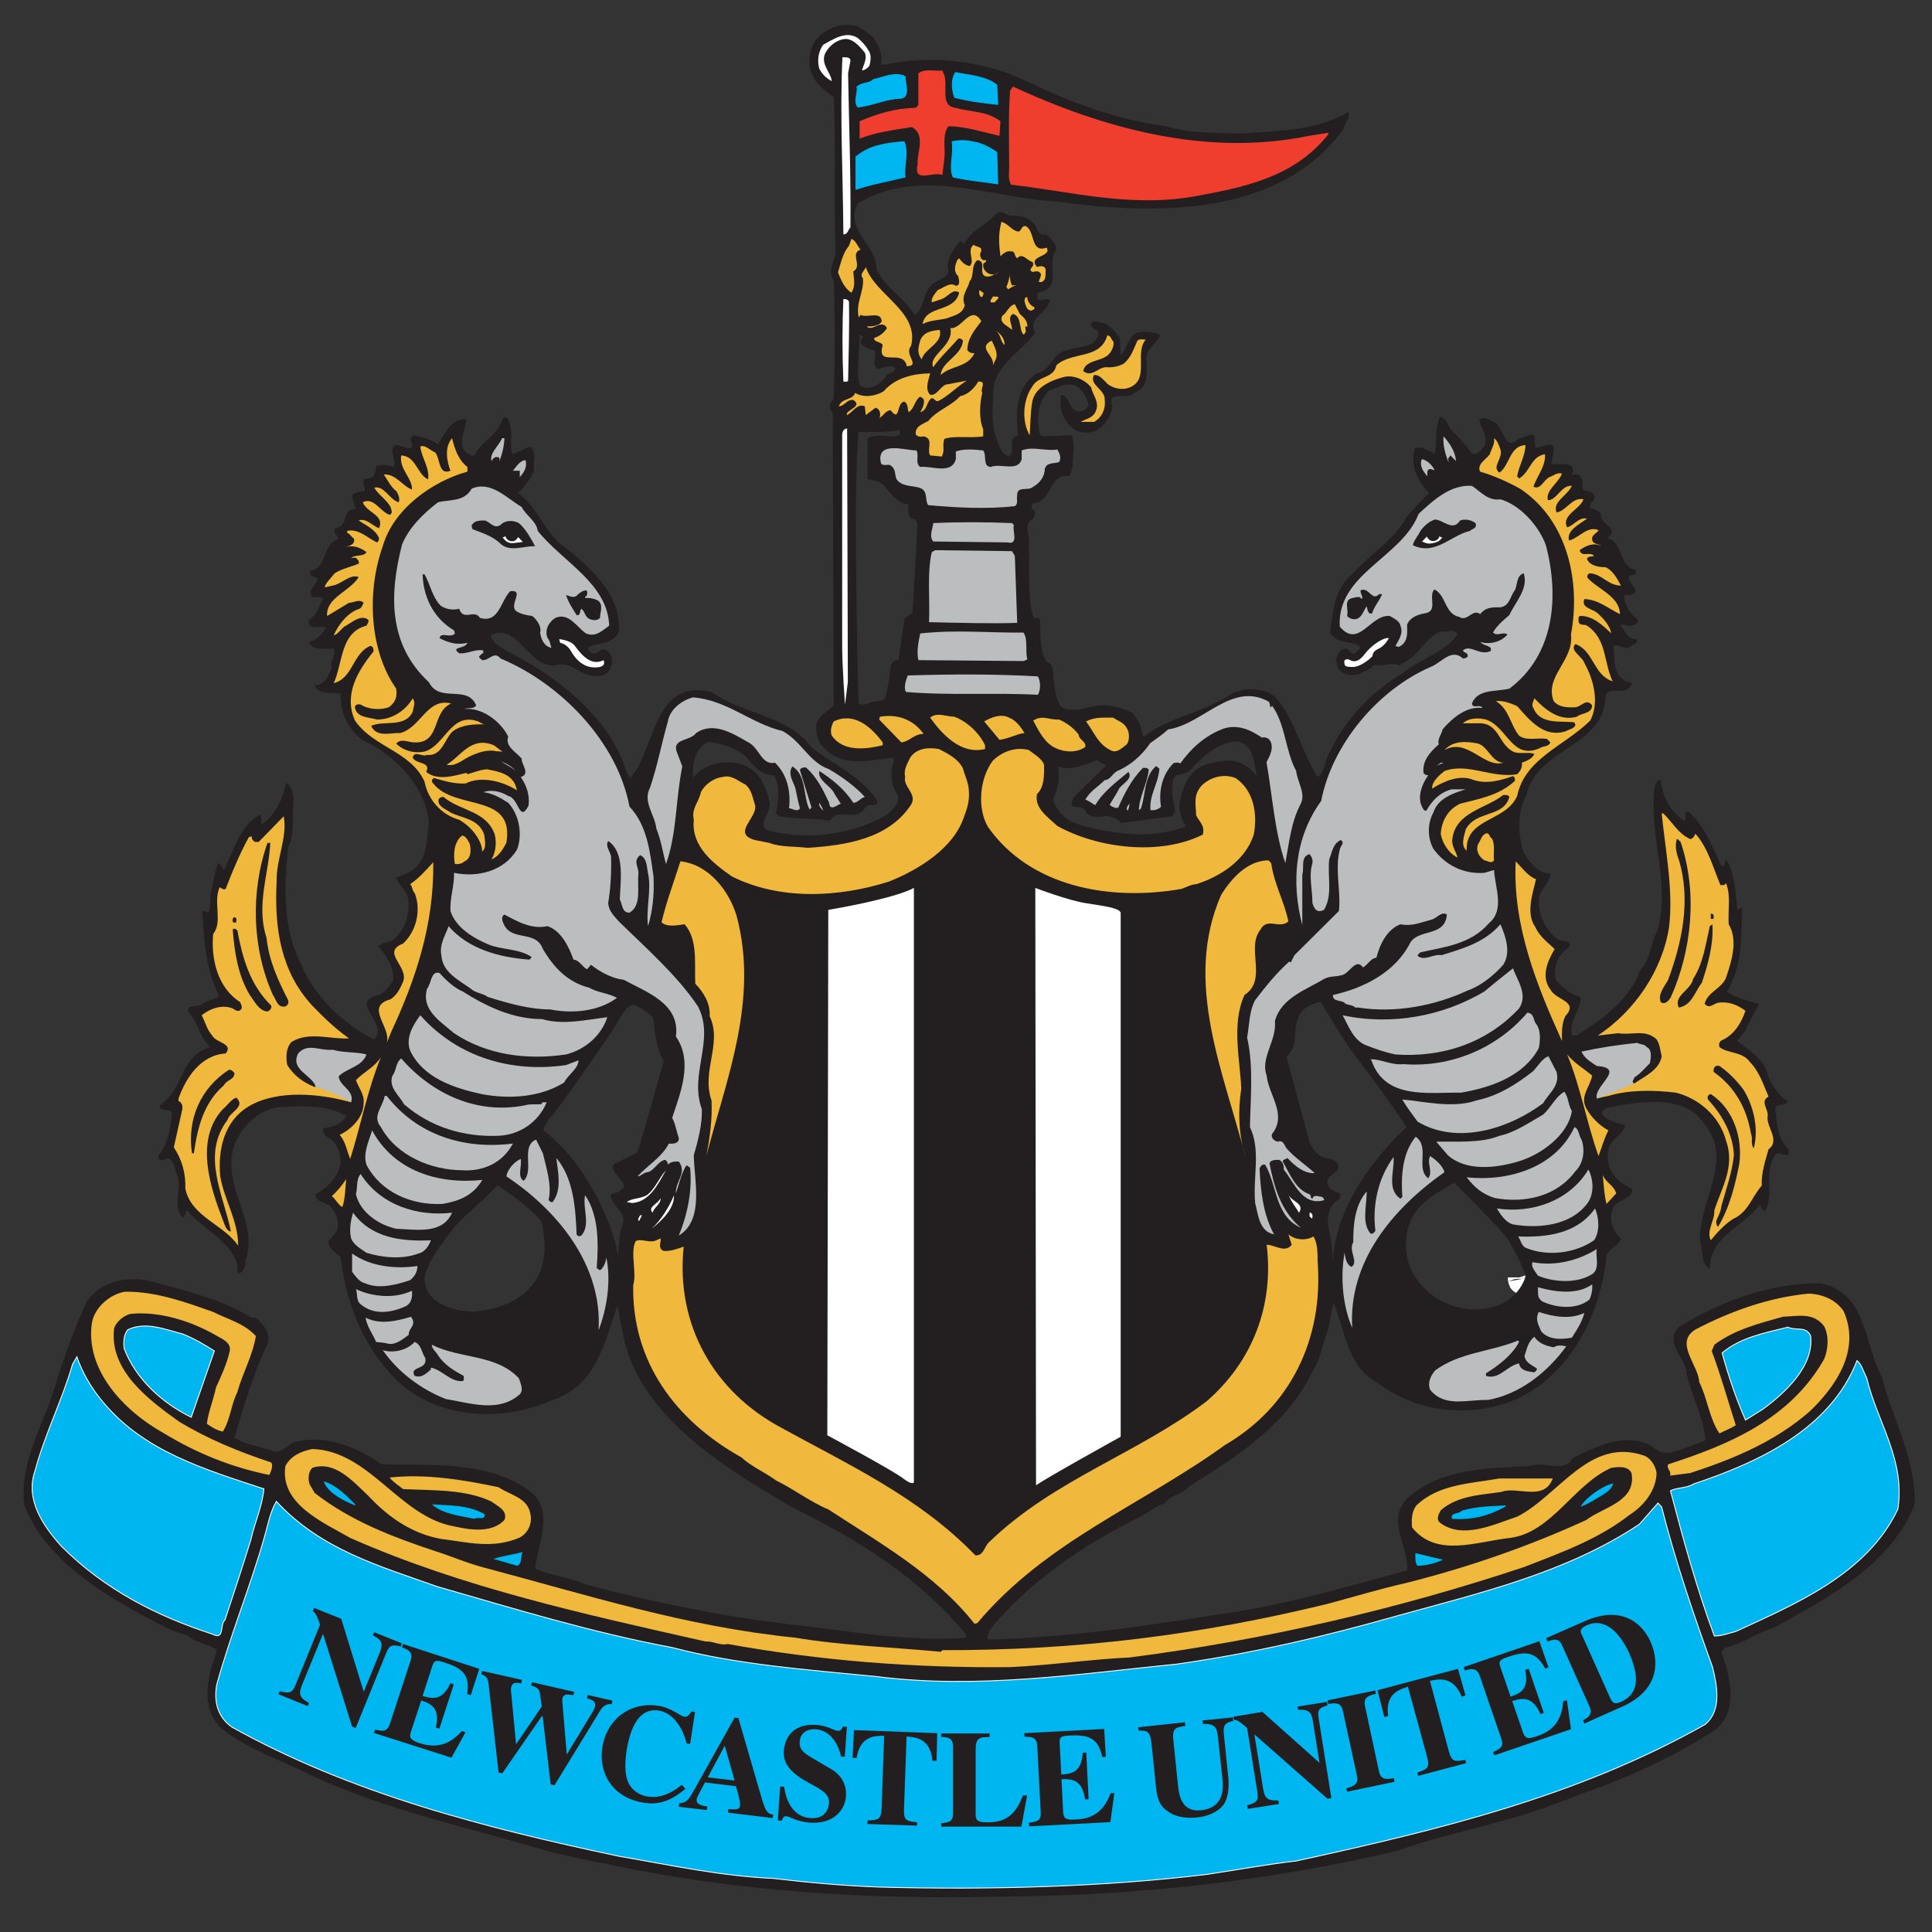 <?xml version="1.0" encoding="UTF-8"?>
<svg xmlns="http://www.w3.org/2000/svg" xmlns:xlink="http://www.w3.org/1999/xlink" width="32px" height="32px" viewBox="0 0 32 32" version="1.1">
<rect x="0" y="0" width="32" height="32" fill="#333333" stroke="none"/>
<g id="surface1">
<path style="fill:none;stroke-width:0.554;stroke-linecap:butt;stroke-linejoin:miter;stroke:rgb(100%,100%,100%);stroke-opacity:1;stroke-miterlimit:3.864;" d="M 514.407 56.857 C 514.407 56.857 514.407 56.843 514.407 56.83 C 514.407 56.839 514.407 56.848 514.407 56.857 Z M 514.407 56.857 " transform="matrix(0.884,0,0,-0.878,-429.516,71.078)"/>
<path style="fill:none;stroke-width:0.554;stroke-linecap:butt;stroke-linejoin:miter;stroke:rgb(100%,100%,100%);stroke-opacity:1;stroke-miterlimit:3.864;" d="M 514.407 56.83 C 514.407 56.812 514.412 56.803 514.407 56.83 Z M 514.407 56.83 " transform="matrix(0.884,0,0,-0.878,-429.516,71.078)"/>
<path style="fill:none;stroke-width:0.554;stroke-linecap:butt;stroke-linejoin:miter;stroke:rgb(100%,100%,100%);stroke-opacity:1;stroke-miterlimit:3.864;" d="M 514.407 56.83 Z M 514.407 56.83 " transform="matrix(0.884,0,0,-0.878,-429.516,71.078)"/>
<path style=" stroke:none;fill-rule:evenodd;fill:rgb(13.725%,12.157%,12.549%);fill-opacity:1;" d="M 31.172 22.812 C 30.875 22.273 30.926 21.418 30.168 21.258 C 29.379 21.234 28.527 21.539 27.82 21.969 C 27.543 22.242 27.922 22.477 27.934 22.746 C 28.02 23.125 28.211 23.461 28.25 23.855 C 28.074 23.918 27.898 24 27.715 24.047 C 27.559 24.102 27.43 24.023 27.328 23.934 C 26.879 23.727 26.426 23.965 26.047 24.152 C 25.887 24.414 25.582 24.191 25.352 24.281 C 24.691 24.32 23.871 24.305 23.32 24.809 C 22.941 25.176 23.34 25.602 23.305 26.012 C 22.27 26.289 21.246 26.598 20.16 26.742 C 19.859 26.797 19.547 26.836 19.238 26.883 C 18.281 27.027 17.297 27.133 16.379 27.156 L 16.348 27.125 C 16.355 27.086 16.395 27.055 16.379 27.012 C 17.039 26.195 17.973 25.57 18.887 25.121 C 19.016 25.051 19.141 24.945 19.285 24.902 C 19.398 24.746 19.578 24.762 19.699 24.617 C 20.48 24.137 21.34 23.574 21.738 22.715 C 21.863 22.531 21.891 22.316 21.969 22.109 C 22.031 21.93 22.031 21.77 22.09 21.586 C 22.285 22.051 22.312 22.629 22.812 22.902 C 23.434 23.367 24.238 23.488 25 23.223 C 25.98 22.844 26.516 21.793 26.609 20.793 C 26.656 20.664 26.809 20.641 26.848 20.512 C 26.711 20.391 26.641 20.199 26.711 20.031 C 26.762 19.855 27.016 19.887 27.039 19.703 C 26.992 19.66 26.93 19.645 26.879 19.605 C 26.691 19.477 26.594 19.27 26.641 19.051 C 26.656 18.875 26.887 18.805 26.914 18.637 C 26.777 18.594 26.617 18.57 26.531 18.445 C 26.531 18.387 26.609 18.355 26.656 18.34 C 27.121 18.258 27.898 18.098 28.234 18.621 C 28.734 19.23 28.113 19.918 28.16 20.574 C 28.211 20.719 28.168 20.938 28.32 21.016 C 28.32 20.48 28.855 20.336 29.148 19.957 L 29.223 20.07 C 29.41 19.797 29.188 19.383 29.418 19.117 C 29.484 19.07 29.555 19.164 29.625 19.117 L 29.625 19.035 C 29.43 18.859 29.438 18.605 29.402 18.371 C 29.422 18.258 29.562 18.332 29.609 18.242 C 29.469 18.152 29.363 17.996 29.293 17.844 C 29.246 17.562 28.973 17.387 28.766 17.242 L 28.91 17.07 C 28.965 16.914 29.07 16.777 29.133 16.625 C 28.965 16.582 28.758 16.535 28.602 16.422 C 28.871 16.008 28.84 15.445 28.855 15.027 L 28.781 15.07 C 28.742 14.789 28.734 14.48 28.602 14.25 C 28.543 14.266 28.59 14.363 28.512 14.34 C 28.363 14.035 28.25 13.703 27.98 13.457 C 27.852 13.426 27.965 13.57 27.891 13.594 C 27.652 13.426 27.535 13.184 27.508 12.918 C 27.438 12.918 27.422 12.984 27.406 13.031 C 27.301 13.832 27.676 14.629 27.453 15.406 C 27.344 15.621 27.344 15.879 27.168 16.07 C 26.992 16.559 26.539 16.879 26.117 17.152 C 26.086 17.145 26.047 17.16 26.035 17.137 C 25.98 16.91 26.188 16.727 26.18 16.512 C 26.012 16.48 25.859 16.344 25.766 16.215 C 25.727 16.008 25.797 15.82 25.988 15.691 C 26.047 15.543 25.844 15.613 25.781 15.543 C 25.605 15.406 25.488 15.18 25.488 14.926 C 25.473 14.746 25.68 14.629 25.68 14.469 C 25.48 14.469 25.328 14.281 25.238 14.121 C 25.137 13.84 25.129 13.449 25.281 13.168 C 25.465 12.375 26.578 12.383 26.594 11.523 C 26.641 11.355 26.902 11.531 27.008 11.363 C 27.078 11.285 26.953 11.309 26.93 11.285 C 26.699 11.164 26.746 10.891 26.723 10.699 C 26.832 10.66 26.891 10.773 26.992 10.715 C 27.039 10.676 27.145 10.66 27.109 10.586 C 26.961 10.602 26.926 10.441 26.832 10.363 C 26.891 10.316 26.953 10.387 27.023 10.363 C 27.07 10.348 27.152 10.336 27.121 10.25 C 26.984 10.16 26.902 10 26.902 9.855 L 27.008 9.855 C 27.215 9.785 26.961 9.672 26.977 9.559 C 26.992 9.527 27.023 9.52 27.055 9.527 C 27.086 9.504 27.109 9.465 27.094 9.441 C 26.793 9.367 26.906 9.008 26.625 8.91 C 26.84 8.742 26.5 8.688 26.516 8.527 C 26.488 8.445 26.402 8.438 26.34 8.414 C 26.332 8.367 26.348 8.328 26.387 8.301 C 26.477 8.156 26.301 8.141 26.211 8.109 C 26.211 8.016 26.234 7.805 26.035 7.871 C 26.133 7.613 25.812 7.707 25.695 7.684 C 25.703 7.574 25.758 7.477 25.719 7.371 C 25.598 7.34 25.527 7.422 25.43 7.414 L 25.414 7.211 C 25.305 7.18 25.25 7.262 25.16 7.258 C 24.891 7.523 24.93 7.027 24.707 6.973 C 24.652 6.941 24.562 6.891 24.5 6.957 C 24.531 7.098 24.652 7.227 24.586 7.387 C 24.539 7.445 24.461 7.555 24.379 7.508 C 24.277 7.379 24.172 7.246 24.039 7.125 C 23.98 7.059 23.973 6.922 23.848 6.906 C 23.77 7.09 23.793 7.309 23.77 7.508 C 23.656 7.484 23.543 7.363 23.434 7.43 C 23.352 7.707 23.473 7.965 23.672 8.164 C 23.527 8.293 23.418 8.438 23.289 8.574 C 23.098 8.945 22.699 9.168 22.414 9.496 C 22.098 9.738 22.078 10.137 22.031 10.477 C 22.145 10.668 22.344 10.609 22.52 10.699 C 22.543 10.762 22.469 10.781 22.445 10.82 C 22.359 10.852 22.344 10.723 22.27 10.746 C 22.168 10.762 22.152 10.867 22.121 10.938 C 22.16 11.004 22.145 11.094 22.238 11.141 C 22.414 11.242 22.613 11.141 22.766 11.012 C 22.898 11.043 23.059 10.957 23.195 11.027 L 23.195 10.996 C 23.473 10.914 23.586 10.578 23.863 10.457 C 23.973 10.492 24.07 10.387 24.141 10.508 C 23.918 10.82 23.504 10.914 23.227 11.156 C 22.727 11.445 22.27 11.934 22.031 12.445 C 21.938 12.574 21.961 12.77 21.824 12.871 C 21.555 12.445 21.457 11.941 21.133 11.551 C 20.941 11.391 20.648 11.383 20.418 11.477 C 19.961 11.805 19.391 11.855 18.945 12.199 L 18.918 12.168 C 18.91 12.031 18.848 11.918 18.754 11.805 C 18.609 11.734 18.465 11.691 18.297 11.684 C 18.043 11.66 17.797 11.855 17.559 11.695 C 17.508 11.59 17.477 11.484 17.469 11.363 C 17.422 11.254 17.496 11.004 17.336 10.965 C 17.215 10.77 17.238 10.508 17.223 10.266 C 17.207 10.211 17.137 10.266 17.113 10.219 C 17.008 9.848 17.066 9.395 17.039 9.047 C 17.086 8.887 16.922 8.688 17.113 8.59 C 17.145 8.543 17.168 8.453 17.098 8.43 C 17.078 8.406 17.078 8.352 17.113 8.34 C 17.43 8.309 17.367 7.844 17.703 7.887 C 17.75 7.852 17.742 7.781 17.766 7.734 C 17.75 7.562 17.82 7.395 17.75 7.211 L 17.262 7.227 L 17.223 7.195 C 17.16 6.941 17.191 6.637 17.383 6.465 C 17.543 6.418 17.676 6.32 17.836 6.402 C 17.949 6.473 18.012 6.594 18.027 6.715 C 17.988 6.793 17.91 6.836 17.836 6.812 C 17.684 6.754 17.711 6.539 17.574 6.539 C 17.535 6.77 17.613 6.996 17.812 7.125 C 17.91 7.18 18.074 7.18 18.164 7.125 C 18.312 7.035 18.395 6.906 18.426 6.73 C 18.312 6.449 18.688 6.637 18.785 6.508 C 19.062 6.402 18.977 6.137 18.992 5.906 C 18.992 5.762 19.207 5.664 19.207 5.543 C 19.117 5.504 19.016 5.488 18.918 5.496 C 18.688 5.496 18.695 5.754 18.562 5.879 L 18.551 5.609 C 18.496 5.512 18.395 5.406 18.297 5.352 C 18.219 5.359 18.133 5.281 18.074 5.352 C 18.059 5.449 18.164 5.441 18.195 5.512 C 18.164 5.777 17.859 5.723 17.676 5.801 C 17.43 5.84 17.406 6.137 17.176 6.184 C 16.824 6.395 16.816 6.844 16.863 7.211 C 16.668 7.258 16.832 7.453 16.715 7.562 C 16.57 7.523 16.539 7.348 16.492 7.227 C 16.41 6.98 16.445 6.668 16.461 6.402 C 16.516 6.027 16.93 5.809 17.145 5.512 C 17.016 5.25 17.367 5.191 17.383 4.969 C 17.312 4.918 17.238 5.023 17.176 4.938 C 17.176 4.91 17.176 4.871 17.191 4.848 C 17.621 4.773 17.312 4.383 17.496 4.133 C 17.484 4.012 17.414 3.973 17.336 3.883 C 17.254 3.91 17.176 3.844 17.16 3.75 C 17.066 3.605 16.891 3.555 16.73 3.574 C 16.66 3.547 16.586 3.484 16.508 3.531 C 16.348 3.727 16.102 3.797 15.965 4.039 L 15.902 3.988 C 15.809 4.109 15.695 4.246 15.695 4.422 C 15.773 4.621 15.504 4.613 15.418 4.734 C 15.281 4.879 15.312 5.102 15.152 5.215 C 14.965 4.918 14.66 4.766 14.516 4.453 C 14.523 4.047 13.984 3.828 14.207 3.371 C 15.234 2.746 16.41 3.285 17.527 3.34 C 19.148 3.566 21.195 3.59 22.254 2.137 C 22.262 2.039 22.383 1.938 22.328 1.855 C 21.816 2.168 21.148 2.168 20.543 2.211 C 20.129 2.199 19.652 2.203 19.316 2.09 C 18.473 1.984 17.703 1.68 16.969 1.328 C 16.316 1.031 15.566 0.918 14.812 1.039 C 14.738 1.047 14.645 1.098 14.59 1.055 C 14.629 0.902 14.547 0.75 14.461 0.613 C 14.355 0.551 14.246 0.422 14.133 0.422 C 13.902 0.383 13.68 0.477 13.527 0.645 C 13.387 0.812 13.371 1.098 13.473 1.281 C 13.555 1.426 13.695 1.527 13.809 1.609 C 13.848 2.547 13.809 3.348 13.84 4.199 C 13.809 4.336 13.703 4.504 13.809 4.641 C 13.832 5.23 13.832 5.984 13.809 6.609 L 13.762 6.668 C 13.727 6.73 13.754 6.797 13.793 6.844 L 13.809 11.684 C 13.711 11.781 13.586 11.836 13.527 11.965 C 13.504 12.078 13.527 12.215 13.586 12.316 C 13.895 12.727 14.34 12.598 14.781 12.551 L 14.812 12.582 C 14.738 12.758 14.754 13.016 14.867 13.168 C 14.914 13.32 14.762 13.434 14.652 13.52 C 14.086 13.824 13.402 13.914 12.789 13.77 C 12.461 13.723 12.805 13.457 12.742 13.266 C 12.684 13 12.535 12.703 12.23 12.648 C 11.961 12.582 11.645 12.664 11.477 12.887 C 11.469 12.664 11.5 12.391 11.738 12.285 C 11.961 12.32 12.176 12.383 12.359 12.535 C 12.496 12.703 12.598 12.832 12.82 12.84 C 12.926 13.031 12.891 13.258 12.852 13.473 L 12.902 13.52 C 13.172 13.57 13.473 13.547 13.746 13.594 C 13.91 13.344 14.184 13.656 14.34 13.359 C 14.391 13.305 14.531 13.379 14.531 13.266 C 14.27 12.855 13.793 12.664 13.441 12.375 C 13.035 11.836 12.305 11.836 11.785 11.461 C 10.816 11.227 10.863 12.398 10.441 12.887 L 10.383 12.801 C 10.113 11.887 9.215 11.188 8.402 10.789 C 8.301 10.723 8.156 10.652 8.125 10.523 C 8.562 10.305 8.73 11.012 9.168 11.027 C 9.492 10.914 9.629 11.27 9.98 11.188 C 10.051 11.164 10.098 11.117 10.121 11.043 C 10.16 10.949 10.137 10.82 10.043 10.773 C 9.945 10.699 9.906 10.859 9.805 10.82 C 9.773 10.789 9.723 10.754 9.746 10.715 C 9.914 10.645 10.168 10.676 10.25 10.457 C 10.289 9.875 9.828 9.449 9.406 9.098 C 9.023 8.871 8.938 8.422 8.578 8.164 C 8.703 8.047 8.793 7.926 8.848 7.781 C 8.824 7.637 8.898 7.508 8.785 7.398 C 8.68 7.43 8.594 7.477 8.496 7.523 C 8.434 7.422 8.48 7.27 8.465 7.148 C 8.441 7.066 8.457 6.875 8.332 6.922 C 8.258 7.195 7.988 7.293 7.859 7.543 L 7.812 7.543 C 7.512 7.43 7.719 7.117 7.727 6.941 C 7.473 6.93 7.367 7.188 7.254 7.355 C 7.129 7.277 7 7.234 6.852 7.211 C 6.738 7.262 6.867 7.355 6.809 7.43 C 6.715 7.422 6.637 7.371 6.547 7.371 C 6.422 7.461 6.586 7.605 6.516 7.734 C 6.438 7.699 6.316 7.699 6.23 7.711 C 6.23 7.844 6.18 7.949 6.039 7.926 C 5.984 7.996 6.062 8.07 6.039 8.133 C 5.973 8.156 5.879 8.133 5.832 8.207 C 5.84 8.293 5.871 8.359 5.895 8.43 C 5.648 8.414 5.789 8.719 5.555 8.75 C 5.504 8.816 5.586 8.863 5.609 8.926 C 5.32 9.023 5.441 9.383 5.145 9.457 C 5.105 9.562 5.219 9.543 5.258 9.586 C 5.25 9.688 5.137 9.723 5.145 9.824 C 5.156 9.953 5.305 9.84 5.352 9.922 C 5.273 10.035 5.258 10.203 5.113 10.266 C 5.098 10.477 5.32 10.336 5.402 10.395 C 5.336 10.508 5.242 10.609 5.113 10.633 C 5.188 10.789 5.379 10.738 5.527 10.746 C 5.566 10.875 5.457 10.938 5.496 11.066 C 5.434 11.188 5.387 11.355 5.211 11.348 C 5.273 11.523 5.488 11.453 5.641 11.492 C 5.633 11.781 5.75 12.078 6.023 12.27 C 6.555 12.512 7.043 13.031 7.105 13.617 C 7.059 13.898 7.098 14.211 6.836 14.41 C 6.754 14.469 6.66 14.508 6.562 14.531 C 6.602 14.66 6.73 14.738 6.754 14.867 C 6.801 15.125 6.715 15.387 6.516 15.566 C 6.438 15.613 6.332 15.605 6.262 15.672 C 6.398 15.828 6.523 16.008 6.516 16.23 C 6.453 16.328 6.371 16.441 6.277 16.48 C 5.742 16.598 6.453 16.938 6.199 17.215 C 5.703 16.977 5.219 16.512 5.004 16.008 C 4.684 15.395 4.699 14.738 4.773 14.043 C 4.883 13.801 4.836 13.543 4.859 13.297 C 4.875 13.184 4.836 13.031 4.742 12.961 C 4.684 13.223 4.574 13.488 4.344 13.648 C 4.312 13.633 4.336 13.602 4.328 13.578 C 4.324 13.555 4.328 13.488 4.285 13.504 C 3.953 13.707 3.875 14.098 3.707 14.41 C 3.68 14.371 3.668 14.312 3.609 14.297 C 3.555 14.441 3.539 14.602 3.5 14.754 C 3.453 14.867 3.523 15.043 3.441 15.117 C 3.418 15.094 3.387 15.09 3.355 15.09 L 3.355 15.133 C 3.379 15.621 3.418 16.094 3.633 16.496 C 3.547 16.566 3.441 16.559 3.355 16.625 C 3.285 16.695 3.102 16.617 3.117 16.754 C 3.285 16.93 3.293 17.168 3.484 17.344 C 2.973 17.488 3.055 18.043 2.645 18.309 C 2.648 18.426 2.797 18.34 2.848 18.434 C 2.828 18.699 2.781 18.941 2.621 19.148 C 2.625 19.285 2.742 19.164 2.812 19.195 C 2.902 19.27 2.895 19.383 2.941 19.484 C 3.012 19.703 2.863 19.957 3.004 20.145 C 3.086 20.207 3.047 20.078 3.102 20.047 C 3.34 20.344 3.77 20.52 3.914 20.895 C 3.953 20.953 3.902 21.059 3.961 21.098 C 4.047 21.047 4.078 20.953 4.062 20.879 C 4.305 20.262 3.668 19.66 3.871 19.004 C 3.969 18.699 4.254 18.395 4.598 18.34 C 5.004 18.316 5.395 18.297 5.734 18.477 C 5.672 18.621 5.512 18.668 5.363 18.684 C 5.32 18.754 5.387 18.805 5.434 18.844 C 5.586 18.926 5.648 19.102 5.641 19.27 C 5.602 19.492 5.418 19.68 5.227 19.781 C 5.234 19.918 5.379 19.91 5.465 19.973 C 5.555 20.078 5.617 20.184 5.594 20.336 C 5.574 20.422 5.504 20.488 5.434 20.559 C 5.441 20.68 5.566 20.75 5.641 20.824 C 5.742 21.594 6 22.301 6.586 22.875 C 7.258 23.508 8.332 23.559 9.152 23.188 C 9.867 22.957 10.02 22.234 10.219 21.641 C 10.273 21.723 10.25 21.867 10.297 21.969 C 10.488 23.414 12.023 24.328 13.156 24.984 C 14.191 25.496 15.211 26.113 15.996 27.07 L 15.996 27.125 C 15.035 27.203 14.086 27.012 13.125 26.91 C 11.945 26.766 10.848 26.547 9.723 26.25 C 9.445 26.133 9.141 26.098 8.863 25.98 C 8.906 25.57 9.199 25.023 8.77 24.695 C 8.086 24.184 7.145 24.281 6.324 24.254 C 5.91 23.965 5.387 23.75 4.875 23.887 C 4.754 23.918 4.684 24.086 4.52 24.031 C 4.305 23.957 4.078 23.934 3.883 23.812 C 4.039 23.285 4.199 22.75 4.43 22.258 C 4.492 22.074 4.352 21.93 4.238 21.824 L 4.168 21.824 C 3.641 21.504 3.027 21.367 2.43 21.203 C 2.074 21.145 1.637 21.227 1.422 21.586 C 1.238 21.996 1.086 22.414 0.945 22.844 C 0.766 23.535 0.316 24.168 0.402 24.93 C 0.766 25.867 1.762 26.445 2.605 26.883 C 2.766 26.973 2.926 27.039 3.102 27.086 C 3.25 27.223 3.449 27.215 3.594 27.332 C 3.449 27.734 3.301 28.277 3.664 28.625 C 4.113 28.984 4.652 29.145 5.145 29.402 C 6.422 29.996 7.828 30.285 9.184 30.691 C 9.461 30.75 9.773 30.828 10.027 30.867 C 12.168 31.336 14.438 31.469 16.617 31.414 C 18.871 31.398 21.043 31.148 23.125 30.66 C 23.941 30.371 24.809 30.219 25.621 29.93 C 25.781 29.859 25.957 29.812 26.117 29.738 C 26.926 29.465 27.715 29.105 28.426 28.641 C 28.809 28.305 28.648 27.758 28.512 27.359 L 28.57 27.293 C 28.855 27.23 29.094 27.047 29.371 26.965 C 30.25 26.484 31.348 25.906 31.715 24.902 C 31.727 24.145 31.348 23.508 31.172 22.812 Z M 24.086 19.59 C 24.086 19.59 24.898 20.391 25 20.566 C 25.102 20.742 25.266 21.059 25.266 21.145 C 25.266 21.145 25.145 21.652 24.488 21.684 C 23.832 21.719 23.266 21.199 23.285 20.59 C 23.309 19.98 23.738 19.797 24.086 19.59 Z M 21.449 17.191 C 21.457 16.98 21.484 16.754 21.68 16.664 C 21.871 16.578 21.879 16.598 21.879 16.598 C 21.879 16.598 22.234 17.195 22.348 17.352 C 22.457 17.508 23 18.199 23.297 18.672 C 23.297 18.672 22.133 19.676 22.078 20.883 C 22.078 20.883 22.062 20.566 22.02 20.406 C 21.977 20.242 21.961 19.984 22.191 19.859 L 22.207 19.77 C 22.207 19.77 21.984 19.719 21.984 19.586 C 21.984 19.453 22.168 19.43 22.168 19.328 C 22.168 19.223 22.035 19.195 21.996 19.188 C 21.961 19.18 21.762 19.172 21.672 18.848 C 21.582 18.523 21.309 17.508 21.309 17.508 C 21.309 17.508 21.441 17.395 21.449 17.191 Z M 17.516 12.691 C 17.516 12.691 17.629 12.746 17.797 12.711 C 17.965 12.68 18.164 12.59 18.164 12.59 L 18.32 12.68 L 17.797 13.188 C 17.797 13.188 17.676 13.363 17.809 13.363 C 17.941 13.363 17.973 13.41 17.996 13.465 C 18.02 13.52 18.188 13.543 18.273 13.52 C 18.363 13.5 18.543 13.562 18.562 13.633 L 19.41 13.52 L 19.465 13.441 C 19.465 13.441 19.379 13.055 19.434 12.91 C 19.488 12.77 19.621 12.879 19.758 12.711 C 19.891 12.547 20.234 12.27 20.469 12.281 C 20.703 12.293 20.77 12.516 20.812 12.855 C 20.812 12.855 20.625 12.559 20.277 12.602 C 19.934 12.648 19.645 12.691 19.531 13.332 C 19.531 13.332 19.543 13.555 19.645 13.688 C 19.645 13.688 19.309 13.82 18.91 13.82 C 18.508 13.82 17.887 13.695 17.707 13.586 C 17.527 13.477 17.441 13.289 17.449 13.23 C 17.461 13.176 17.586 12.969 17.516 12.691 Z M 9.02 20.699 C 9.008 20.844 9 21.605 7.852 21.727 C 7.852 21.727 7.098 21.73 7.031 21.223 C 6.992 20.953 7.562 20.258 7.707 20.137 C 7.852 20.016 8.242 19.637 8.242 19.637 C 8.242 19.637 8.824 20.004 8.977 20.254 C 8.977 20.254 9.031 20.555 9.02 20.699 Z M 10.559 19.078 C 10.531 19.117 10.199 19.262 10.18 19.277 C 10.156 19.297 10.113 19.328 10.195 19.434 C 10.277 19.539 10.379 19.633 10.316 19.684 C 10.258 19.73 10.234 19.75 10.234 19.75 C 10.234 19.75 10.078 19.758 10.117 19.836 C 10.156 19.914 10.238 20.035 10.285 20.086 C 10.328 20.137 10.336 20.215 10.316 20.273 C 10.301 20.336 10.273 20.367 10.27 20.445 C 10.262 20.523 10.234 20.781 10.234 20.781 C 10.234 20.781 10.133 20.07 9.531 19.262 C 9.277 18.922 9 18.719 9 18.719 C 9 18.719 9.016 18.625 9.137 18.488 C 9.262 18.348 10.074 17.184 10.18 17.012 C 10.285 16.84 10.383 16.645 10.48 16.645 C 10.547 16.645 10.77 16.785 10.824 16.867 C 10.824 16.867 10.848 17.344 10.992 17.574 C 10.992 17.574 10.586 19.039 10.559 19.078 Z M 14.238 5.543 C 14.262 5.543 14.27 5.566 14.293 5.578 C 14.27 5.609 14.246 5.648 14.254 5.688 C 14.324 5.746 14.391 5.793 14.484 5.801 C 14.547 5.898 14.406 6.043 14.547 6.113 C 14.629 6.09 14.746 6.035 14.828 6.098 C 14.82 6.16 14.738 6.176 14.691 6.211 C 14.598 6.348 14.469 6.441 14.309 6.418 C 14.199 6.379 14.238 6.305 14.207 6.227 Z M 15.113 10.148 L 14.984 10.242 L 14.879 10.934 C 14.879 10.934 14.762 10.922 14.75 11.062 C 14.734 11.203 14.688 11.566 14.629 11.59 C 14.57 11.613 14.477 11.613 14.418 11.637 C 14.359 11.66 14.289 11.695 14.219 11.648 C 14.219 11.648 14.125 8.172 14.219 7.156 C 14.219 7.156 14.77 7.168 14.902 7.121 L 14.902 7.203 C 14.902 7.203 14.832 7.238 14.734 7.227 C 14.641 7.215 14.453 7.203 14.371 7.262 L 14.371 7.938 C 14.371 7.938 14.582 7.953 14.664 8.066 C 14.75 8.184 14.902 8.359 15.043 8.348 L 15.043 8.488 C 15.043 8.488 15.066 8.594 15.113 8.594 C 15.16 8.594 15.195 8.617 15.195 8.711 C 15.195 8.805 15.113 10.148 15.113 10.148 "/>
<path style="fill-rule:nonzero;fill:rgb(0%,71.373%,94.51%);fill-opacity:1;stroke-width:0.017;stroke-linecap:butt;stroke-linejoin:miter;stroke:rgb(0%,71.373%,94.51%);stroke-opacity:1;stroke-miterlimit:3.864;" d="M 504.554 79.35 L 504.572 78.985 C 504.32 79.011 504.024 79.047 503.763 79.118 C 503.71 79.274 503.697 79.456 503.781 79.585 C 504.05 79.532 504.355 79.514 504.554 79.35 Z M 504.554 79.35 " transform="matrix(0.884,0,0,-0.878,-429.516,71.078)"/>
<path style="fill-rule:nonzero;fill:rgb(0%,71.373%,94.51%);fill-opacity:1;stroke-width:0.017;stroke-linecap:butt;stroke-linejoin:miter;stroke:rgb(0%,71.373%,94.51%);stroke-opacity:1;stroke-miterlimit:3.864;" d="M 502.835 79.514 C 502.835 79.385 502.941 79.118 502.751 79.1 C 502.464 79.092 502.23 78.963 501.952 78.936 C 501.863 79.047 501.961 79.194 501.934 79.314 C 502.022 79.403 502.159 79.367 502.248 79.456 C 502.429 79.492 502.637 79.603 502.835 79.514 Z M 502.835 79.514 " transform="matrix(0.884,0,0,-0.878,-429.516,71.078)"/>
<path style="fill-rule:nonzero;fill:rgb(0%,71.373%,94.51%);fill-opacity:1;stroke-width:0.017;stroke-linecap:butt;stroke-linejoin:miter;stroke:rgb(0%,71.373%,94.51%);stroke-opacity:1;stroke-miterlimit:3.864;" d="M 504.554 78.082 L 504.572 77.486 C 504.293 77.53 504.033 77.548 503.737 77.615 C 503.653 77.806 503.754 78.024 503.719 78.282 C 503.834 78.309 503.971 78.309 504.086 78.282 C 504.258 78.26 504.408 78.18 504.554 78.082 Z M 504.554 78.082 " transform="matrix(0.884,0,0,-0.878,-429.516,71.078)"/>
<path style="fill-rule:nonzero;fill:rgb(0%,71.373%,94.51%);fill-opacity:1;stroke-width:0.017;stroke-linecap:butt;stroke-linejoin:miter;stroke:rgb(0%,71.373%,94.51%);stroke-opacity:1;stroke-miterlimit:3.864;" d="M 502.818 78.282 C 502.906 78.051 502.809 77.868 502.835 77.615 C 502.535 77.539 502.221 77.486 501.916 77.384 L 501.916 77.997 C 502.177 78.215 502.473 78.251 502.818 78.282 Z M 502.818 78.282 " transform="matrix(0.884,0,0,-0.878,-429.516,71.078)"/>
<path style=" stroke:none;fill-rule:nonzero;fill:rgb(93.725%,24.314%,18.039%);fill-opacity:1;" d="M 15.641 1.246 C 15.703 1.426 15.566 1.746 15.816 1.785 C 16.078 1.855 16.355 1.84 16.57 2.008 L 16.555 2.25 C 16.277 2.188 16.012 2.098 15.711 2.09 C 15.598 2.227 15.664 2.473 15.641 2.625 L 15.609 2.898 C 15.449 2.836 15.121 3.043 15.199 2.723 C 15.18 2.539 15.344 2.242 15.105 2.105 C 14.812 2.152 14.508 2.188 14.238 2.297 L 14.238 2.008 C 14.531 1.883 14.828 1.793 15.168 1.785 L 15.211 1.738 L 15.211 1.215 C 15.32 1.129 15.48 1.184 15.609 1.168 L 15.641 1.246 "/>
<path style=" stroke:none;fill-rule:nonzero;fill:rgb(93.725%,24.314%,18.039%);fill-opacity:1;" d="M 21.68 2.25 L 22 2.199 L 22 2.227 C 21.418 2.957 20.566 3.109 19.73 3.262 C 18.68 3.43 17.734 3.172 16.746 3.059 C 16.684 2.945 16.723 2.844 16.715 2.707 C 16.715 2.312 16.699 1.977 16.73 1.504 L 16.777 1.434 C 18.266 2.121 19.969 2.602 21.68 2.25 "/>
<path style=" stroke:none;fill-rule:nonzero;fill:rgb(73.333%,74.118%,74.902%);fill-opacity:1;" d="M 8.906 8.793 C 9.324 9.312 10.066 9.664 10.09 10.363 C 9.988 10.434 9.867 10.562 9.707 10.492 C 9.559 10.395 9.422 10.137 9.199 10.234 C 9.086 10.305 9.016 10.441 9.07 10.57 C 9.113 10.617 9.113 10.676 9.133 10.73 C 9.008 10.707 8.961 10.578 8.945 10.477 C 8.977 10.395 8.898 10.266 8.816 10.203 C 8.715 10.188 8.617 10.172 8.539 10.113 C 8.441 10 8.691 9.762 8.449 9.793 C 8.289 9.961 8.262 10.328 7.949 10.234 C 7.859 10.082 7.676 10.297 7.605 10.082 C 7.496 10.113 7.383 10.09 7.297 10.031 C 7.152 9.875 7.129 9.68 7.031 9.512 L 7 9.512 C 7.008 9.867 7.168 10.234 7.52 10.441 L 7.535 10.492 C 7.465 10.578 7.297 10.457 7.281 10.57 C 7.422 10.645 7.582 10.691 7.742 10.645 C 7.711 10.754 7.449 10.707 7.605 10.82 C 7.742 10.836 7.863 10.746 8.004 10.773 L 8.004 10.82 C 7.973 10.82 7.957 10.859 7.934 10.875 C 7.934 10.898 7.965 10.914 7.988 10.934 C 8.094 10.949 8.188 10.773 8.289 10.906 C 9.293 11.324 10.227 12.293 10.426 13.359 C 10.727 13.68 10.766 14.121 10.824 14.516 C 10.84 14.812 10.809 15.09 10.734 15.34 C 10.695 15.07 10.793 14.73 10.734 14.469 C 10.711 14.363 10.719 14.211 10.602 14.164 C 10.48 14.266 10.578 14.348 10.574 14.469 C 10.551 14.699 10.633 14.996 10.426 15.117 C 10.297 15.117 10.312 14.98 10.266 14.898 C 10.273 14.609 10.359 14.121 10.074 13.93 C 10.02 14.008 10.105 14.105 10.121 14.18 C 10.129 14.457 10.113 14.715 10.074 14.957 C 10.082 15.09 10.172 15.172 10.25 15.262 C 10.68 15.684 11.223 16.16 11.562 16.672 C 11.848 17.227 11.41 17.785 11.625 18.371 C 11.633 18.621 11.562 18.891 11.492 19.133 C 11.492 19.527 11.676 20.207 11.242 20.465 C 11.387 20.121 11.469 19.711 11.43 19.34 C 11.402 19.332 11.379 19.277 11.355 19.324 C 11.277 19.461 11.246 19.621 11.195 19.766 C 11.18 19.574 11.387 19.422 11.242 19.238 C 11.172 19.238 11.109 19.238 11.062 19.293 C 11.07 19.301 11.055 19.223 11.016 19.211 C 10.902 19.23 10.84 19.383 10.734 19.414 C 10.664 19.414 10.617 19.484 10.559 19.484 C 10.727 19.301 10.965 19.164 11.078 18.941 C 11.156 18.949 11.254 18.938 11.242 18.844 C 11.203 18.738 11.188 18.613 11.133 18.516 C 11.27 18.098 11.484 17.586 11.195 17.168 C 11.27 16.617 10.695 16.43 10.336 16.23 C 10.145 16.207 9.953 16.109 9.789 15.98 L 9.723 16.055 C 9.645 16.016 9.598 15.902 9.5 15.895 C 9.422 15.684 9.301 15.422 9.07 15.34 C 8.801 15.398 8.57 15.262 8.355 15.148 C 8.301 15.18 8.316 15.246 8.332 15.277 C 8.449 15.613 8.871 15.387 8.992 15.719 C 9.176 16.031 9.406 16.27 9.758 16.359 C 9.898 16.441 10.074 16.449 10.219 16.527 C 9.914 16.754 9.484 16.793 9.113 16.719 C 8.77 16.719 8.41 16.617 8.078 16.512 C 7.996 16.449 7.871 16.449 7.797 16.375 C 7.605 16.238 7.328 16.102 7.312 15.832 C 7.273 15.645 7.367 15.516 7.43 15.34 C 7.758 15.719 8.258 15.855 8.77 15.895 C 8.777 15.879 8.809 15.871 8.801 15.848 C 8.594 15.711 8.316 15.734 8.094 15.645 C 7.852 15.543 7.551 15.371 7.461 15.09 C 7.449 14.867 7.527 14.676 7.52 14.457 C 7.918 14.539 8.348 14.426 8.562 14.074 C 8.656 13.84 8.609 13.504 8.418 13.297 C 8.289 13.215 8.156 13.137 8.004 13.121 C 8.133 13.074 8.289 13.105 8.418 13.184 C 8.594 13.215 8.602 13.641 8.754 13.344 C 8.777 13.176 8.723 13.008 8.625 12.871 C 8.793 12.816 8.633 12.664 8.641 12.566 C 8.539 12.445 8.363 12.367 8.418 12.199 C 8.281 11.934 7.98 11.719 7.695 11.742 C 7.758 11.715 7.844 11.75 7.887 11.684 C 7.742 11.332 7.281 11.652 7.105 11.301 C 6.43 10.676 6.445 9.848 6.66 9.016 C 6.77 8.75 7 8.512 7.254 8.32 C 7.43 8.27 7.688 8.32 7.812 8.094 C 8.125 7.957 8.387 8.246 8.641 8.398 C 8.707 8.535 8.887 8.633 8.906 8.793 "/>
<path style=" stroke:none;fill-rule:nonzero;fill:rgb(73.333%,74.118%,74.902%);fill-opacity:1;" d="M 12.965 12.109 C 13.289 12.293 13.395 12.621 13.734 12.742 C 13.941 12.863 14.164 13.023 14.324 13.199 C 14.246 13.223 14.207 13.297 14.133 13.297 C 13.992 13.074 13.777 12.902 13.57 12.77 C 13.539 12.934 13.77 13.016 13.824 13.152 L 13.926 13.312 C 13.871 13.328 13.742 13.449 13.734 13.297 C 13.633 13.09 13.539 12.879 13.348 12.711 C 13.312 12.711 13.258 12.711 13.25 12.758 L 13.441 13.375 L 13.41 13.41 C 13.297 13.199 13.363 12.84 13.125 12.695 C 13.043 12.809 13.133 12.938 13.172 13.047 C 13.195 13.16 13.219 13.281 13.25 13.387 C 13.211 13.457 13.133 13.395 13.07 13.387 C 13.098 13.113 13.043 12.832 12.836 12.633 C 12.605 12.68 12.582 12.375 12.375 12.285 C 12.129 12.141 11.809 11.949 11.531 12.141 C 11.426 12.285 11.102 12.223 11.223 12.488 L 11.301 12.695 C 11.188 13.242 11.215 13.793 11.031 14.312 C 10.98 14.129 10.949 13.914 10.871 13.723 C 10.848 13.496 10.641 13.281 10.766 13.047 C 10.887 12.695 10.957 12.316 11.062 11.949 C 11.094 11.75 11.293 11.598 11.477 11.551 C 12.035 11.59 12.445 11.988 12.965 12.109 "/>
<path style=" stroke:none;fill-rule:nonzero;fill:rgb(73.333%,74.118%,74.902%);fill-opacity:1;" d="M 21.035 11.672 C 21.035 11.688 21.027 11.707 21.051 11.715 C 21.059 11.707 21.066 11.699 21.066 11.684 C 21.293 11.992 21.285 12.43 21.469 12.77 C 21.488 12.957 21.637 13.145 21.539 13.324 C 21.383 13.621 21.352 13.965 21.289 14.297 C 21.109 13.773 21.074 13.164 20.977 12.625 C 21.035 12.516 21.109 12.379 21.031 12.258 C 20.996 12.219 20.953 12.207 20.898 12.215 C 20.719 12.094 20.512 11.992 20.273 12.066 C 19.969 12.176 19.734 12.387 19.547 12.648 C 19.523 12.617 19.473 12.637 19.441 12.637 C 19.246 12.828 19.188 13.105 19.23 13.363 C 19.18 13.41 19.117 13.426 19.055 13.418 C 19.035 13.16 19.188 12.977 19.203 12.73 L 19.148 12.688 C 18.945 12.863 18.98 13.16 18.895 13.398 C 18.879 13.398 18.871 13.414 18.863 13.422 C 18.867 13.203 19 12.988 19.027 12.75 C 19.004 12.711 18.965 12.719 18.93 12.719 C 18.746 12.906 18.621 13.145 18.523 13.375 C 18.488 13.398 18.418 13.363 18.379 13.332 C 18.422 13.254 18.477 13.172 18.52 13.094 C 18.551 12.992 18.777 12.914 18.691 12.785 C 18.496 12.949 18.27 13.113 18.141 13.336 C 18.086 13.309 18.039 13.262 17.977 13.246 C 18.047 13.109 18.188 13.031 18.297 12.922 C 18.395 12.914 18.418 12.82 18.5 12.773 C 18.719 12.68 18.91 12.516 19.051 12.309 C 19.141 12.246 19.262 12.16 19.348 12.082 C 19.934 11.992 20.406 11.277 21.02 11.625 L 21.035 11.672 "/>
<path style=" stroke:none;fill-rule:nonzero;fill:rgb(94.118%,72.157%,23.922%);fill-opacity:1;" d="M 15.949 12.727 C 15.98 12.848 16.039 12.953 16.047 13.09 C 16.062 13.258 16.02 13.395 15.965 13.535 C 15.789 14.059 15.203 14.41 14.723 14.602 C 13.887 14.867 12.914 14.914 12.121 14.516 C 11.809 14.297 11.445 14.016 11.492 13.578 C 11.445 13.395 11.578 13.281 11.609 13.121 C 11.668 13 11.816 12.887 11.961 12.871 C 12.121 12.824 12.23 12.945 12.344 12.992 C 12.453 13.082 12.465 13.215 12.504 13.328 C 12.566 13.535 12.105 13.801 12.504 13.914 C 12.582 13.93 12.66 13.945 12.742 13.961 C 12.934 14.035 13.164 14.016 13.379 14.043 C 14.008 14 14.715 13.898 15.09 13.328 C 15.199 13.152 14.953 13.031 14.992 12.871 C 14.965 12.75 15.02 12.664 15.074 12.551 C 15.18 12.391 15.375 12.375 15.551 12.406 C 15.695 12.48 15.871 12.566 15.949 12.727 "/>
<path style=" stroke:none;fill-rule:nonzero;fill:rgb(94.118%,72.157%,23.922%);fill-opacity:1;" d="M 17.293 12.664 C 17.293 12.824 17.305 13.031 17.176 13.152 C 17.129 13.387 17.359 13.535 17.512 13.68 C 18.18 14.051 19.207 14.18 19.922 13.824 C 19.961 13.672 19.867 13.617 19.812 13.504 C 19.805 13.305 19.762 13.168 19.906 13.008 C 20.051 12.871 20.266 12.809 20.465 12.887 C 20.766 13.09 20.832 13.48 20.766 13.824 C 20.633 14.242 20.223 14.516 19.812 14.645 C 19.746 14.645 19.652 14.691 19.57 14.723 C 18.371 14.934 17.055 14.684 16.363 13.695 C 16.18 13.379 16.227 12.887 16.445 12.598 C 16.602 12.445 16.824 12.367 17.039 12.422 C 17.121 12.488 17.246 12.551 17.293 12.664 "/>
<path style=" stroke:none;fill-rule:nonzero;fill:rgb(94.118%,72.157%,23.922%);fill-opacity:1;" d="M 16.316 12.344 L 16.316 12.406 C 15.918 12.504 15.609 12.168 15.406 11.887 C 15.52 11.789 15.672 11.871 15.805 11.871 C 16.02 11.949 16.219 12.141 16.316 12.344 "/>
<path style=" stroke:none;fill-rule:nonzero;fill:rgb(94.118%,72.157%,23.922%);fill-opacity:1;" d="M 16.969 12.141 C 16.84 12.156 16.699 12.238 16.555 12.254 L 16.301 11.949 C 16.41 11.887 16.578 11.812 16.715 11.887 C 16.832 11.934 16.906 12.039 16.969 12.141 "/>
<path style=" stroke:none;fill-rule:nonzero;fill:rgb(94.118%,72.157%,23.922%);fill-opacity:1;" d="M 15.297 12.156 C 15.137 12.156 15.074 12.277 14.93 12.297 L 14.562 11.918 L 14.574 11.871 C 14.875 11.82 15.137 11.926 15.297 12.156 "/>
<path style=" stroke:none;fill-rule:nonzero;fill:rgb(94.118%,72.157%,23.922%);fill-opacity:1;" d="M 18.664 12.062 C 18.711 12.133 18.711 12.262 18.664 12.328 C 18.578 12.391 18.496 12.488 18.387 12.422 C 18.18 12.316 18.121 12.125 17.988 11.949 C 18.141 11.871 18.281 11.887 18.441 11.887 C 18.512 11.941 18.617 11.965 18.664 12.062 "/>
<path style=" stroke:none;fill-rule:nonzero;fill:rgb(94.118%,72.157%,23.922%);fill-opacity:1;" d="M 17.867 12.168 C 17.867 12.254 18.004 12.285 17.973 12.375 C 17.828 12.473 17.637 12.461 17.484 12.391 C 17.305 12.309 17.199 12.102 17.113 11.934 C 17.277 11.836 17.359 11.926 17.543 11.918 C 17.668 11.973 17.781 12.055 17.867 12.168 "/>
<path style=" stroke:none;fill-rule:nonzero;fill:rgb(94.118%,72.157%,23.922%);fill-opacity:1;" d="M 14.621 12.297 L 14.621 12.344 C 14.332 12.414 13.961 12.453 13.777 12.184 C 13.746 12.109 13.77 12.02 13.809 11.949 C 14.141 11.789 14.422 12.031 14.621 12.297 "/>
<path style=" stroke:none;fill-rule:nonzero;fill:rgb(73.333%,74.118%,74.902%);fill-opacity:1;" d="M 15.18 7.461 C 15.227 7.543 15.152 7.676 15.242 7.734 C 15.434 7.711 15.758 7.867 15.832 7.605 L 15.832 7.477 C 15.973 7.43 16.141 7.445 16.285 7.461 C 16.348 7.543 16.27 7.727 16.41 7.734 C 16.57 7.668 16.863 7.82 16.922 7.605 L 16.922 7.461 C 17.105 7.387 17.32 7.477 17.512 7.445 C 17.551 7.508 17.582 7.582 17.543 7.652 C 17.461 7.684 17.336 7.652 17.305 7.766 C 17.305 7.895 17.215 8.008 17.113 8.062 C 17.031 8.141 16.84 8.039 16.848 8.207 C 16.832 8.27 16.871 8.344 16.809 8.383 C 16.34 8.438 15.816 8.406 15.375 8.367 C 15.312 8.293 15.383 8.125 15.227 8.078 C 15.098 8.039 14.922 8.062 14.844 7.926 C 14.82 7.852 14.836 7.766 14.754 7.711 C 14.707 7.676 14.621 7.734 14.59 7.668 C 14.508 7.293 14.996 7.461 15.18 7.461 "/>
<path style=" stroke:none;fill-rule:nonzero;fill:rgb(73.333%,74.118%,74.902%);fill-opacity:1;" d="M 16.793 8.695 C 16.762 8.793 16.883 9.031 16.684 8.984 L 15.457 8.969 C 15.383 8.879 15.449 8.766 15.457 8.664 C 15.855 8.645 16.332 8.645 16.762 8.664 L 16.793 8.695 "/>
<path style=" stroke:none;fill-rule:nonzero;fill:rgb(73.333%,74.118%,74.902%);fill-opacity:1;" d="M 16.809 9.207 L 16.848 10.316 C 16.445 10.332 15.902 10.316 15.387 10.305 C 15.406 9.938 15.352 9.48 15.434 9.145 L 15.488 9.113 L 16.762 9.129 L 16.809 9.207 "/>
<path style=" stroke:none;fill-rule:nonzero;fill:rgb(73.333%,74.118%,74.902%);fill-opacity:1;" d="M 16.953 10.477 C 17.031 10.602 16.977 10.781 17.016 10.922 L 16.953 10.949 L 15.211 10.934 C 15.18 10.789 15.211 10.633 15.242 10.492 C 15.848 10.426 16.371 10.484 16.953 10.477 "/>
<path style=" stroke:none;fill-rule:nonzero;fill:rgb(73.333%,74.118%,74.902%);fill-opacity:1;" d="M 17.191 11.203 C 17.238 11.285 17.238 11.43 17.191 11.508 C 16.492 11.469 15.719 11.523 15.004 11.461 C 14.965 11.383 15.004 11.27 15.035 11.188 C 15.773 11.164 16.508 11.164 17.191 11.203 "/>
<path style=" stroke:none;fill-rule:nonzero;fill:rgb(94.118%,72.157%,23.922%);fill-opacity:1;" d="M 15.09 5.73 C 14.965 5.871 15.258 6.059 15.02 6.066 C 14.961 5.762 14.508 6.098 14.621 5.715 C 14.59 5.656 14.453 5.664 14.484 5.594 C 14.562 5.574 14.645 5.512 14.691 5.434 C 14.605 5.273 14.445 5.504 14.355 5.406 C 14.379 5.406 14.562 5.418 14.605 5.32 C 14.59 5.145 14.359 5.273 14.254 5.215 L 14.223 5.258 C 14.168 5.016 14.316 4.824 14.293 4.613 C 14.23 4.535 14.324 4.484 14.34 4.422 C 14.492 4.887 15.234 5.16 15.09 5.73 "/>
<path style=" stroke:none;fill-rule:nonzero;fill:rgb(94.118%,72.157%,23.922%);fill-opacity:1;" d="M 18.441 5.656 C 18.457 5.723 18.418 5.816 18.355 5.879 C 18.227 5.992 17.98 5.961 17.941 6.145 C 18.082 6.258 18.18 6.09 18.312 6.082 C 18.418 6.09 18.523 6.074 18.617 6.02 C 18.738 5.914 18.777 5.777 18.84 5.641 C 18.879 5.609 18.934 5.625 18.977 5.625 C 18.785 5.848 19.047 6.281 18.711 6.418 C 18.602 6.465 18.441 6.441 18.34 6.355 C 18.273 6.289 18.211 6.203 18.121 6.211 C 18.027 6.371 18.316 6.457 18.297 6.625 C 18.316 6.777 18.25 6.914 18.121 6.988 L 17.898 6.988 C 17.973 6.941 18.102 6.93 18.148 6.812 C 18.219 6.66 18.098 6.547 18.074 6.418 C 17.957 6.273 17.766 6.211 17.629 6.242 C 17.414 6.297 17.145 6.41 17.098 6.652 C 17.066 6.828 17.066 7.066 17.055 7.211 C 16.922 6.98 16.938 6.629 17.098 6.402 C 17.199 6.219 17.453 6.273 17.496 6.051 C 17.75 5.816 18.227 5.961 18.34 5.555 C 18.402 5.555 18.402 5.625 18.441 5.656 "/>
<path style=" stroke:none;fill-rule:nonzero;fill:rgb(94.118%,72.157%,23.922%);fill-opacity:1;" d="M 15.406 6.184 C 15.383 6.289 15.312 6.441 15.406 6.539 C 15.52 6.555 15.566 6.41 15.664 6.371 L 16.012 6.305 C 15.855 6.402 15.711 6.555 15.551 6.637 C 15.496 6.668 15.48 6.594 15.434 6.594 C 15.344 6.645 15.367 6.793 15.242 6.828 C 15.281 6.762 15.32 6.676 15.297 6.609 C 15.273 6.594 15.258 6.562 15.227 6.578 C 15.145 6.652 15.145 6.762 15.051 6.828 C 15.027 6.785 15.051 6.691 14.977 6.652 C 14.844 6.668 14.914 7.004 14.754 6.797 C 14.668 6.793 14.629 6.898 14.562 6.922 C 14.59 6.898 14.59 6.77 14.5 6.754 L 14.34 6.875 L 14.324 6.73 C 14.199 6.676 14.125 6.828 14.031 6.875 C 13.984 6.793 14.309 6.738 14.133 6.625 C 14.031 6.609 13.984 6.73 13.895 6.73 C 13.941 6.586 14.117 6.637 14.164 6.508 C 14.301 6.594 14.508 6.562 14.637 6.48 C 14.836 6.25 15.137 6.188 15.406 6.184 "/>
<path style=" stroke:none;fill-rule:nonzero;fill:rgb(94.118%,72.157%,23.922%);fill-opacity:1;" d="M 16.27 6.508 C 16.227 6.676 16.211 6.941 16.285 7.109 L 16.285 7.227 C 16.078 7.262 15.797 7.211 15.641 7.27 C 15.602 7.379 15.656 7.461 15.598 7.562 L 15.406 7.543 C 15.344 7.445 15.473 7.262 15.297 7.227 C 15.258 7.238 15.199 7.238 15.168 7.195 C 15.152 7.059 15.281 7.027 15.375 6.973 C 15.52 6.793 15.75 6.73 15.902 6.562 C 16.023 6.539 16.133 6.441 16.203 6.32 C 16.355 6.312 16.227 6.441 16.27 6.508 "/>
<path style=" stroke:none;fill-rule:nonzero;fill:rgb(94.118%,72.157%,23.922%);fill-opacity:1;" d="M 16.875 3.836 C 16.93 3.805 16.922 3.723 17 3.75 C 17.152 3.852 17.066 4.195 17.336 4.102 C 17.43 4.262 17.008 4.23 17.176 4.422 C 17.23 4.406 17.305 4.391 17.32 4.469 C 17.312 4.543 17.336 4.648 17.246 4.672 L 17.207 4.672 C 17.207 4.613 17.293 4.535 17.191 4.496 C 17.121 4.484 17.098 4.535 17.066 4.469 C 17.078 4.43 17.145 4.391 17.098 4.336 C 17.016 4.324 16.938 4.176 16.848 4.277 C 16.793 4.246 16.824 4.156 16.746 4.164 C 16.684 4.148 16.617 4.195 16.57 4.246 C 16.547 4.047 16.531 3.887 16.586 3.676 C 16.699 3.699 16.762 3.828 16.875 3.836 "/>
<path style=" stroke:none;fill-rule:nonzero;fill:rgb(94.118%,72.157%,23.922%);fill-opacity:1;" d="M 14.254 4.133 C 14.07 4.199 14.293 4.406 14.133 4.496 C 14.141 4.629 14.176 4.734 14.102 4.848 C 13.984 4.773 13.93 4.637 13.879 4.512 C 13.926 4.359 13.961 4.188 14.062 4.07 L 14.102 3.957 C 14.176 3.98 14.199 4.078 14.254 4.133 "/>
<path style=" stroke:none;fill-rule:nonzero;fill:rgb(94.118%,72.157%,23.922%);fill-opacity:1;" d="M 16.234 4.199 C 16.234 4.223 16.234 4.285 16.285 4.309 L 16.332 4.309 C 16.348 4.352 16.285 4.344 16.285 4.383 C 16.277 4.461 16.34 4.527 16.41 4.543 C 16.461 4.551 16.5 4.543 16.539 4.512 C 16.477 4.535 16.395 4.605 16.316 4.574 C 16.203 4.52 16.348 4.324 16.188 4.309 C 16.078 4.398 16.141 4.574 16.062 4.656 C 16.031 4.789 15.91 4.902 15.98 5.055 C 15.941 5.207 15.805 5.223 15.68 5.273 C 15.543 5.305 15.395 5.305 15.281 5.367 C 15.336 5.047 15.805 5.184 15.887 4.848 C 15.781 4.766 15.695 4.926 15.598 4.953 L 15.434 5.008 C 15.418 4.934 15.488 4.863 15.535 4.801 C 15.625 4.773 15.734 4.664 15.832 4.734 C 15.918 4.727 15.879 4.621 15.871 4.574 C 15.789 4.496 15.816 4.398 15.855 4.309 L 15.887 4.277 C 15.926 4.336 15.988 4.398 16.062 4.406 C 16.156 4.316 16.004 4.156 16.125 4.055 C 16.188 4.102 16.301 4.078 16.234 4.199 "/>
<path style=" stroke:none;fill-rule:nonzero;fill:rgb(94.118%,72.157%,23.922%);fill-opacity:1;" d="M 16.254 5.32 C 16.133 5.48 16.023 5.609 16.023 5.801 C 16.055 5.84 16.094 5.855 16.141 5.848 C 16.031 6.09 15.75 6.051 15.582 6.211 C 15.59 5.992 15.934 5.891 15.949 5.641 C 15.926 5.609 15.902 5.602 15.871 5.609 C 15.742 5.762 15.574 5.914 15.457 6.082 C 15.367 5.883 15.805 5.73 15.742 5.434 C 15.934 5.457 16.078 5.031 16.254 5.32 "/>
<path style=" stroke:none;fill-rule:nonzero;fill:rgb(94.118%,72.157%,23.922%);fill-opacity:1;" d="M 15.566 5.465 C 15.621 5.688 15.312 5.77 15.266 5.953 C 15.191 5.855 15.203 5.77 15.242 5.641 C 15.289 5.504 15.434 5.473 15.566 5.465 "/>
<path style=" stroke:none;fill-rule:nonzero;fill:rgb(94.118%,72.157%,23.922%);fill-opacity:1;" d="M 16.539 4.926 C 16.531 4.961 16.492 4.977 16.477 5.008 L 16.41 5.008 C 16.395 4.961 16.441 4.938 16.445 4.91 C 16.477 4.918 16.516 4.902 16.539 4.926 "/>
<path style=" stroke:none;fill-rule:nonzero;fill:rgb(94.118%,72.157%,23.922%);fill-opacity:1;" d="M 17.129 5.086 C 17.152 5.129 17.098 5.129 17.086 5.145 C 17 5.145 16.992 5.055 16.969 4.992 C 16.969 4.961 16.977 4.91 17.016 4.926 C 17.016 4.992 17.066 5.062 17.129 5.086 "/>
<path style=" stroke:none;fill-rule:nonzero;fill:rgb(94.118%,72.157%,23.922%);fill-opacity:1;" d="M 16.891 5.199 C 16.961 5.258 17.023 5.32 17.016 5.418 C 17.008 5.41 17 5.398 16.984 5.406 C 16.977 5.449 17.016 5.496 16.953 5.543 C 16.871 5.457 16.93 5.242 16.777 5.199 C 16.676 5.266 16.77 5.375 16.762 5.465 C 16.691 5.391 16.539 5.352 16.602 5.23 C 16.676 5.184 16.707 5.062 16.809 5.039 L 16.891 5.199 "/>
<path style=" stroke:none;fill-rule:nonzero;fill:rgb(94.118%,72.157%,23.922%);fill-opacity:1;" d="M 16.637 5.715 C 16.562 5.648 16.586 5.543 16.492 5.48 C 16.57 5.52 16.648 5.617 16.637 5.715 "/>
<path style=" stroke:none;fill-rule:nonzero;fill:rgb(94.118%,72.157%,23.922%);fill-opacity:1;" d="M 16.492 5.953 L 16.445 6.051 C 16.484 5.891 16.18 5.762 16.426 5.641 C 16.469 5.738 16.539 5.848 16.492 5.953 "/>
<path style=" stroke:none;fill-rule:nonzero;fill:rgb(94.118%,72.157%,23.922%);fill-opacity:1;" d="M 16.293 4.855 L 16.223 4.805 C 16.223 4.805 16.203 4.863 16.238 4.91 C 16.273 4.953 16.293 4.855 16.293 4.855 "/>
<path style=" stroke:none;fill-rule:evenodd;fill:rgb(94.118%,72.157%,23.922%);fill-opacity:1;" d="M 16.699 4.793 C 16.699 4.793 16.793 4.723 16.863 4.723 C 16.84 4.727 16.762 4.727 16.762 4.727 C 16.762 4.727 16.727 4.668 16.727 4.559 C 16.703 4.68 16.668 4.754 16.668 4.754 L 16.699 4.793 "/>
<path style=" stroke:none;fill-rule:nonzero;fill:rgb(73.333%,74.118%,74.902%);fill-opacity:1;" d="M 24.852 8.27 C 25.184 8.367 25.488 8.711 25.605 9.031 C 25.828 9.883 25.75 10.844 25 11.406 C 24.777 11.461 24.477 11.406 24.379 11.652 C 24.398 11.75 24.508 11.652 24.555 11.727 C 24.293 11.695 24.07 11.879 23.895 12.078 C 23.879 12.16 23.801 12.246 23.832 12.328 C 23.68 12.461 23.555 12.605 23.578 12.801 C 23.594 12.832 23.625 12.84 23.656 12.84 C 23.543 13 23.465 13.223 23.566 13.387 C 23.578 13.41 23.594 13.434 23.625 13.426 C 23.727 13.25 23.848 13.129 24.039 13.074 L 24.277 13.074 C 24.07 13.137 23.816 13.223 23.742 13.457 C 23.641 13.641 23.641 13.875 23.742 14.059 C 23.926 14.316 24.23 14.484 24.586 14.457 L 24.746 14.41 C 24.762 14.707 24.93 15.07 24.66 15.293 C 24.363 15.637 23.934 15.684 23.527 15.773 C 23.512 15.789 23.48 15.805 23.48 15.832 C 23.594 15.926 23.734 15.797 23.879 15.82 C 24.23 15.711 24.586 15.613 24.852 15.309 C 24.938 15.508 25.031 15.773 24.898 15.98 C 24.746 16.152 24.531 16.328 24.309 16.406 C 23.77 16.656 23.121 16.785 22.492 16.688 L 22.445 16.688 C 22.414 16.648 22.336 16.648 22.285 16.625 C 22.23 16.551 22.07 16.605 22.078 16.48 C 22.59 16.367 23.113 16.102 23.359 15.613 C 23.504 15.379 23.934 15.523 23.965 15.148 C 23.879 15.09 23.801 15.203 23.719 15.23 C 23.535 15.277 23.387 15.348 23.195 15.309 C 22.965 15.398 22.852 15.652 22.797 15.863 C 22.699 15.871 22.652 15.988 22.574 16.023 C 22.461 15.855 22.344 16.133 22.223 16.152 C 22.105 16.184 22.039 16.16 21.93 16.215 C 21.641 16.391 21.219 16.527 21.117 16.91 C 21.148 17.242 20.871 17.52 20.98 17.816 C 21.012 18.137 21.324 18.461 21.07 18.781 C 21.043 18.852 21.117 18.902 21.164 18.91 C 21.262 18.875 21.27 18.973 21.309 19.02 C 21.441 19.172 21.625 19.293 21.777 19.43 C 21.602 19.445 21.434 19.301 21.324 19.18 C 21.301 19.203 21.246 19.203 21.246 19.238 C 21.363 19.438 21.457 19.703 21.691 19.781 C 21.723 19.805 21.699 19.848 21.738 19.855 C 21.754 19.773 21.855 19.824 21.902 19.824 C 21.914 19.848 21.938 19.855 21.93 19.879 C 21.57 19.98 21.441 19.59 21.262 19.371 C 21.27 19.301 21.242 19.238 21.188 19.211 C 21.117 19.211 21.043 19.211 21.027 19.27 C 21.102 19.652 21.211 20.055 21.547 20.336 C 21.117 20.145 21.156 19.637 20.957 19.293 C 20.91 19.27 20.871 19.324 20.863 19.355 C 20.879 19.742 20.926 20.121 21.102 20.445 C 20.855 20.398 20.84 20.117 20.789 19.926 C 20.75 19.484 20.887 19.059 20.703 18.668 C 20.711 18.203 20.766 17.656 20.656 17.184 C 20.695 16.977 20.688 16.75 20.789 16.566 C 20.965 16.336 21.141 16.117 21.355 15.926 L 21.379 15.941 L 21.441 15.82 L 22.176 15.09 C 22.215 14.773 22.105 14.402 22.191 14.074 C 22.191 14.02 22.285 13.961 22.207 13.914 C 22.078 13.969 22.062 14.121 22.016 14.234 C 21.984 14.531 22.078 14.82 21.93 15.07 C 21.816 15.125 21.77 15.062 21.738 14.957 C 21.738 14.723 21.672 14.508 21.738 14.297 C 21.746 14.242 21.73 14.195 21.691 14.148 C 21.531 14.188 21.609 14.379 21.57 14.484 L 21.57 15.324 C 21.387 14.621 21.441 13.875 21.883 13.266 C 22.062 12.336 22.812 11.43 23.703 11.043 C 23.871 10.98 24.039 10.73 24.23 10.906 C 24.262 10.906 24.293 10.898 24.309 10.875 C 24.324 10.805 24.246 10.82 24.23 10.773 C 24.348 10.668 24.5 10.859 24.676 10.789 C 24.707 10.781 24.691 10.754 24.691 10.73 C 24.637 10.684 24.57 10.691 24.516 10.633 C 24.684 10.684 24.875 10.625 24.969 10.508 C 24.883 10.457 24.801 10.547 24.73 10.477 C 24.777 10.379 24.898 10.273 25 10.188 C 25.098 9.969 25.32 9.754 25.238 9.496 C 25.113 9.531 25.137 9.688 25.09 9.777 C 25.012 9.875 25.008 10.035 24.852 10.059 C 24.723 10.059 24.613 10.051 24.516 10.172 C 24.395 10.074 24.301 10.305 24.172 10.219 C 23.926 10.168 23.957 9.863 23.758 9.762 C 23.648 9.875 23.832 10.129 23.594 10.16 C 23.48 10.18 23.352 10.227 23.305 10.348 C 23.312 10.492 23.32 10.652 23.164 10.715 L 23.113 10.699 C 23.164 10.602 23.25 10.492 23.195 10.363 C 23.18 10.281 23.082 10.242 23.02 10.203 C 22.699 10.168 22.508 10.754 22.191 10.379 C 22.137 9.504 23.227 9.23 23.496 8.512 C 23.742 8.285 24.023 8.023 24.379 8.047 C 24.523 8.141 24.645 8.301 24.852 8.27 "/>
<path style=" stroke:none;fill-rule:nonzero;fill:rgb(73.333%,74.118%,74.902%);fill-opacity:1;" d="M 25.16 16.703 C 24.621 17.281 23.879 17.52 23.113 17.465 C 22.922 17.426 22.789 17.375 22.605 17.305 C 22.406 17.207 22.336 16.992 22.238 16.816 C 23.066 16.992 23.91 16.824 24.586 16.422 C 24.738 16.293 24.898 16.168 25.059 16.039 C 25.137 16.246 25.312 16.48 25.16 16.703 "/>
<path style=" stroke:none;fill-rule:nonzero;fill:rgb(73.333%,74.118%,74.902%);fill-opacity:1;" d="M 25.457 16.977 C 25.52 17.082 25.512 17.234 25.488 17.359 C 25.238 17.824 24.699 18.012 24.199 18.098 C 23.656 18.09 22.941 18.219 22.715 17.562 L 22.699 17.547 C 22.844 17.531 23.043 17.648 23.242 17.625 C 24.031 17.688 24.801 17.359 25.297 16.773 C 25.422 16.785 25.391 16.918 25.457 16.977 "/>
<path style=" stroke:none;fill-rule:nonzero;fill:rgb(73.333%,74.118%,74.902%);fill-opacity:1;" d="M 25.781 17.754 C 25.844 17.984 25.648 18.113 25.559 18.273 C 25 18.691 24.141 18.973 23.48 18.578 C 23.395 18.457 23.297 18.34 23.227 18.211 C 23.586 18.242 24.062 18.363 24.453 18.227 C 24.809 18.152 25.105 17.969 25.398 17.738 C 25.473 17.656 25.551 17.523 25.648 17.496 L 25.781 17.754 "/>
<path style=" stroke:none;fill-rule:nonzero;fill:rgb(73.333%,74.118%,74.902%);fill-opacity:1;" d="M 26.035 18.402 C 25.973 18.805 25.512 19.133 25.145 19.238 C 24.777 19.348 24.285 19.406 23.98 19.133 L 23.789 18.91 C 24.094 18.902 24.523 18.941 24.836 18.812 C 25.082 18.762 25.328 18.594 25.559 18.461 C 25.688 18.348 25.758 18.172 25.91 18.082 C 25.98 18.172 25.973 18.301 26.035 18.402 "/>
<path style=" stroke:none;fill-rule:nonzero;fill:rgb(73.333%,74.118%,74.902%);fill-opacity:1;" d="M 26.195 18.875 C 26.258 19.051 26.227 19.27 26.094 19.398 C 25.789 19.812 25.266 19.934 24.762 19.844 C 24.555 19.781 24.422 19.668 24.293 19.5 C 24.984 19.574 25.766 19.34 26.078 18.668 C 26.156 18.699 26.148 18.812 26.195 18.875 "/>
<path style=" stroke:none;fill-rule:nonzero;fill:rgb(73.333%,74.118%,74.902%);fill-opacity:1;" d="M 26.285 19.941 C 25.996 20.312 25.457 20.352 25.043 20.277 C 24.93 20.23 24.852 20.117 24.793 20.016 C 25.359 20.102 25.988 19.902 26.309 19.371 C 26.395 19.535 26.41 19.781 26.285 19.941 "/>
<path style=" stroke:none;fill-rule:nonzero;fill:rgb(73.333%,74.118%,74.902%);fill-opacity:1;" d="M 26.402 20.543 C 26.094 20.758 25.637 20.816 25.281 20.672 C 25.199 20.641 25.191 20.543 25.145 20.48 C 25.598 20.496 26.117 20.445 26.418 20.016 C 26.488 20.168 26.5 20.406 26.402 20.543 "/>
<path style=" stroke:none;fill-rule:nonzero;fill:rgb(73.333%,74.118%,74.902%);fill-opacity:1;" d="M 26.355 21.113 C 26.117 21.258 25.742 21.242 25.473 21.129 C 25.43 21.059 25.352 20.984 25.383 20.906 C 25.758 20.977 26.141 20.879 26.449 20.688 C 26.418 20.793 26.516 21.031 26.355 21.113 "/>
<path style=" stroke:none;fill-rule:nonzero;fill:rgb(73.333%,74.118%,74.902%);fill-opacity:1;" d="M 26.324 21.527 C 26.109 21.699 25.773 21.664 25.543 21.555 C 25.453 21.488 25.48 21.426 25.473 21.32 C 25.734 21.395 26.117 21.457 26.371 21.273 C 26.379 21.352 26.363 21.449 26.324 21.527 "/>
<path style=" stroke:none;fill-rule:nonzero;fill:rgb(73.333%,74.118%,74.902%);fill-opacity:1;" d="M 26.242 21.746 C 26.203 21.898 26.117 22.027 26.035 22.156 C 25.859 22.188 25.648 22.195 25.527 22.051 C 25.48 21.938 25.422 21.852 25.488 21.73 C 25.727 21.809 26.004 21.859 26.242 21.746 "/>
<path style=" stroke:none;fill-rule:nonzero;fill:rgb(73.333%,74.118%,74.902%);fill-opacity:1;" d="M 25.734 22.316 C 25.797 22.273 25.879 22.285 25.941 22.301 C 25.613 22.75 25.16 23.094 24.645 23.188 C 24.285 23.18 23.934 23.316 23.688 23.02 C 23.641 22.902 23.695 22.789 23.77 22.699 C 24.184 22.395 24.676 22.395 25.145 22.203 L 25.16 22.227 C 25.051 22.441 24.816 22.621 24.613 22.746 L 24.613 22.789 C 24.828 22.859 24.961 22.621 25.16 22.582 C 25.184 22.715 25.328 22.715 25.414 22.73 C 25.43 22.715 25.457 22.699 25.457 22.668 C 25.375 22.609 25.273 22.578 25.25 22.461 C 25.289 22.348 25.305 22.227 25.414 22.141 C 25.48 22.25 25.613 22.293 25.734 22.316 "/>
<path style=" stroke:none;fill-rule:nonzero;fill:rgb(73.333%,74.118%,74.902%);fill-opacity:1;" d="M 24.117 7.637 L 24.023 7.543 L 23.98 7.605 C 24 7.621 23.984 7.652 23.996 7.668 C 23.941 7.531 23.895 7.371 23.91 7.227 C 24.016 7.348 24.102 7.477 24.117 7.637 "/>
<path style=" stroke:none;fill-rule:nonzero;fill:rgb(73.333%,74.118%,74.902%);fill-opacity:1;" d="M 23.758 7.781 C 23.77 7.812 23.664 7.719 23.641 7.812 L 23.641 7.887 C 23.574 7.812 23.504 7.711 23.551 7.605 C 23.633 7.621 23.719 7.699 23.758 7.781 "/>
<path style=" stroke:none;fill-rule:nonzero;fill:rgb(94.118%,72.157%,23.922%);fill-opacity:1;" d="M 21.055 14.297 C 21.102 14.637 21.27 14.926 21.34 15.262 C 21.188 15.395 20.988 15.188 20.879 15.395 C 20.629 15.703 21.004 16.223 20.613 16.48 C 20.391 16.961 20.543 17.57 20.559 18.035 C 20.504 18.387 20.512 18.789 20.629 19.164 C 20.273 17.762 19.59 16.27 20.227 14.82 C 20.398 14.547 20.664 14.25 21.012 14.25 L 21.055 14.297 "/>
<path style=" stroke:none;fill-rule:nonzero;fill:rgb(94.118%,72.157%,23.922%);fill-opacity:1;" d="M 24.852 7.445 C 24.898 7.598 24.699 7.734 24.836 7.828 C 25.008 7.707 25 7.387 25.266 7.371 C 25.266 7.543 25.16 7.711 25.129 7.887 L 25.16 7.926 C 25.352 7.812 25.352 7.562 25.59 7.523 C 25.605 7.719 25.457 7.887 25.398 8.062 C 25.52 8.117 25.559 7.957 25.664 7.902 C 25.734 7.879 25.789 7.82 25.871 7.844 C 25.812 8.004 25.598 8.117 25.637 8.285 C 25.789 8.285 25.859 8.031 26.035 8.047 C 25.957 8.215 25.711 8.309 25.781 8.488 C 25.949 8.461 26.035 8.23 26.227 8.27 C 26.18 8.43 25.852 8.535 25.957 8.734 C 26.074 8.703 26.148 8.559 26.285 8.59 C 26.172 8.68 25.941 8.781 25.988 8.953 C 26.156 8.91 26.293 8.703 26.477 8.781 C 26.457 8.832 26.355 8.855 26.371 8.941 C 26.387 9.023 26.477 9 26.531 9.047 C 26.402 8.977 26.262 9.039 26.164 9.113 C 26.195 9.238 26.34 9.129 26.402 9.207 C 26.363 9.223 26.309 9.207 26.285 9.254 C 26.324 9.367 26.473 9.395 26.594 9.395 C 26.723 9.457 26.785 9.586 26.848 9.699 C 26.633 9.699 26.539 9.512 26.34 9.496 C 26.293 9.496 26.273 9.562 26.309 9.586 C 26.488 9.77 26.824 9.883 26.832 10.172 C 26.641 10.082 26.473 9.93 26.242 9.922 C 26.18 10.074 26.387 10.082 26.465 10.16 C 26.57 10.258 26.664 10.363 26.688 10.492 C 26.547 10.355 26.363 10.188 26.164 10.203 C 26.133 10.227 26.148 10.273 26.148 10.305 C 26.172 10.371 26.25 10.332 26.285 10.363 C 26.617 10.578 26.562 10.98 26.711 11.285 C 26.387 11.18 26.402 10.781 26.094 10.668 C 25.988 10.773 26.211 10.875 26.242 10.98 C 26.395 11.254 26.496 11.637 26.34 11.934 C 25.91 12.359 25.258 12.559 25.129 13.184 C 24.938 13.617 24.27 13.543 24.293 14.09 C 24.184 14 24.254 13.844 24.277 13.738 C 24.445 13.418 24.906 13.547 25 13.199 C 24.977 13.16 24.938 13.168 24.898 13.168 C 24.613 13.395 24.109 13.449 24.055 13.898 C 24.039 14.016 24.117 14.098 24.141 14.203 C 23.996 14.137 23.887 13.961 23.863 13.809 C 23.879 13.594 23.98 13.41 24.184 13.312 C 24.484 13.234 24.836 13.176 25.09 12.934 C 25.098 12.902 25.09 12.871 25.059 12.855 C 24.859 12.926 24.621 12.992 24.406 12.918 C 24.18 12.824 23.918 12.938 23.719 13.062 C 23.719 12.938 23.832 12.848 23.926 12.77 C 24.316 12.629 24.699 12.895 25.129 12.824 C 25.176 12.777 25.219 12.719 25.207 12.633 C 25.281 12.605 25.383 12.566 25.414 12.488 C 25.336 12.453 25.191 12.488 25.09 12.461 C 24.824 12.359 24.844 11.988 24.516 11.98 L 24.23 11.98 C 24.332 11.887 24.484 11.887 24.613 11.918 C 24.969 12.039 25.043 12.598 25.504 12.391 C 25.559 12.352 25.645 12.375 25.68 12.297 L 25.621 12.238 C 25.465 12.215 25.281 12.277 25.16 12.184 C 25.012 12 25 11.75 24.777 11.613 C 24.891 11.598 25.012 11.645 25.129 11.695 C 25.344 11.941 25.582 12.23 25.941 12.109 C 25.988 12.078 26.059 12.078 26.094 12.012 L 26.078 11.965 C 25.859 11.934 25.512 12.012 25.398 11.727 C 25.359 11.676 25.398 11.621 25.414 11.566 C 25.574 11.734 25.82 11.957 26.117 11.871 C 26.195 11.805 26.363 11.828 26.371 11.684 C 26.273 11.551 26.188 11.719 26.078 11.715 C 25.949 11.719 25.82 11.715 25.734 11.613 C 25.574 11.203 26.074 10.941 26.02 10.508 C 26.18 9.664 25.98 8.625 25.176 8.094 C 24.969 7.98 24.746 7.879 24.516 7.812 C 24.453 7.691 24.621 7.605 24.676 7.523 C 24.699 7.438 24.762 7.363 24.746 7.258 C 24.801 7.293 24.828 7.379 24.852 7.445 "/>
<path style=" stroke:none;fill-rule:nonzero;fill:rgb(94.118%,72.157%,23.922%);fill-opacity:1;" d="M 24.898 12.633 C 24.578 12.727 24.309 12.215 23.926 12.422 C 24.07 12.262 24.293 12.277 24.484 12.316 C 24.652 12.375 24.707 12.621 24.898 12.633 "/>
<path style=" stroke:none;fill-rule:nonzero;fill:rgb(94.118%,72.157%,23.922%);fill-opacity:1;" d="M 25.441 14.562 C 25.391 14.789 25.266 15.125 25.43 15.355 C 25.496 15.508 25.637 15.613 25.75 15.719 C 25.629 15.926 25.52 16.176 25.68 16.391 C 25.781 16.574 26.156 16.582 25.926 16.832 C 25.863 16.969 25.871 17.082 25.871 17.242 C 25.453 16.32 25.051 15.324 25.105 14.266 C 25.207 14.371 25.312 14.516 25.441 14.562 "/>
<path style=" stroke:none;fill-rule:nonzero;fill:rgb(94.118%,72.157%,23.922%);fill-opacity:1;" d="M 26.371 17.816 C 26.34 17.996 26.164 18.156 26.273 18.355 C 26.355 18.508 26.496 18.645 26.641 18.723 C 26.57 18.852 26.531 19.004 26.477 19.148 C 26.281 18.602 26.18 18.004 25.957 17.465 C 26.074 17.609 26.234 17.699 26.371 17.816 "/>
<path style=" stroke:none;fill-rule:nonzero;fill:rgb(94.118%,72.157%,23.922%);fill-opacity:1;" d="M 26.77 19.766 L 26.609 19.941 C 26.57 19.789 26.562 19.621 26.547 19.461 C 26.602 19.598 26.723 19.621 26.77 19.766 "/>
<path style=" stroke:none;fill-rule:evenodd;fill:rgb(13.725%,12.157%,12.549%);fill-opacity:1;" d="M 20.891 14.031 C 20.84 14.043 20.945 13.953 20.953 13.898 C 20.961 13.84 20.988 14.023 20.988 14.023 C 20.988 14.023 20.938 14.016 20.891 14.031 "/>
<path style=" stroke:none;fill-rule:nonzero;fill:rgb(73.333%,74.118%,74.902%);fill-opacity:1;" d="M 23.801 12.68 L 23.863 12.633 L 23.91 12.633 L 23.801 12.68 "/>
<path style=" stroke:none;fill-rule:nonzero;fill:rgb(94.118%,72.157%,23.922%);fill-opacity:1;" d="M 24.707 13.883 C 24.77 13.988 24.73 14.129 24.746 14.25 C 24.699 14.316 24.629 14.25 24.586 14.25 C 24.492 14.188 24.438 14.082 24.484 13.977 C 24.523 13.922 24.539 13.84 24.602 13.809 C 24.676 13.777 24.668 13.875 24.707 13.883 "/>
<path style=" stroke:none;fill-rule:nonzero;fill:rgb(13.725%,12.157%,12.549%);fill-opacity:1;" d="M 24.184 8.621 C 24.27 8.59 24.371 8.613 24.438 8.664 C 24.477 8.75 24.379 8.758 24.348 8.793 C 24.023 8.871 23.77 9.207 23.402 9.031 C 23.418 8.945 23.488 8.879 23.527 8.793 C 23.586 8.711 23.672 8.633 23.77 8.605 C 23.91 8.613 24.062 8.809 24.184 8.621 "/>
<path style=" stroke:none;fill-rule:nonzero;fill:rgb(73.333%,74.118%,74.902%);fill-opacity:1;" d="M 26.449 18.195 C 26.387 17.988 26.945 17.691 26.449 17.656 C 26.355 17.594 26.242 17.531 26.195 17.418 C 26.496 17.352 26.801 17.305 27.121 17.273 C 27.168 17.305 27.238 17.289 27.277 17.344 C 27.367 17.387 27.344 17.523 27.328 17.609 C 27.246 17.691 27.152 17.801 27.07 17.844 C 27.07 17.875 27.008 17.922 27.07 17.945 C 26.883 18.059 26.508 18.18 26.449 18.195 "/>
<path style=" stroke:none;fill-rule:nonzero;fill:rgb(94.118%,72.157%,23.922%);fill-opacity:1;" d="M 27.551 13.473 C 27.699 13.617 27.797 13.809 27.996 13.898 C 28.043 13.891 28.066 13.844 28.082 13.809 C 28.289 14.043 28.375 14.371 28.496 14.66 C 28.527 14.66 28.566 14.668 28.59 14.629 C 28.672 14.852 28.617 15.051 28.633 15.309 C 28.785 15.559 28.688 15.902 28.602 16.152 C 28.551 16.367 28.289 16.414 28.234 16.625 C 28.312 16.719 28.375 16.625 28.457 16.609 C 28.641 16.582 28.781 16.648 28.91 16.742 C 28.848 16.93 28.727 17.137 28.527 17.227 C 28.48 17.242 28.465 17.289 28.48 17.344 C 28.633 17.457 28.855 17.41 28.988 17.594 C 29.148 17.762 29.207 17.969 29.293 18.164 C 29.141 18.242 29.301 18.379 29.277 18.492 C 29.254 18.668 29.492 18.891 29.293 19.035 C 29.238 19.23 29.172 19.422 29.18 19.637 C 29.008 19.836 28.957 20.078 28.703 20.191 C 28.566 20.277 28.434 20.422 28.336 20.543 C 28.258 20.391 28.402 20.223 28.395 20.047 C 28.512 19.68 28.742 19.324 28.59 18.898 C 28.488 18.5 28.148 18.195 27.758 18.098 C 27.375 18.051 26.977 18.051 26.641 18.152 C 26.578 18.164 26.508 18.18 26.449 18.195 C 26.746 18.086 26.879 18.027 27.07 17.945 C 27.238 17.828 27.484 17.723 27.523 17.496 C 27.5 17.402 27.492 17.297 27.438 17.215 C 27.246 17.039 27.031 17.152 26.801 17.113 L 26.465 17.152 C 27.07 16.75 27.531 16.086 27.645 15.355 C 27.719 14.738 27.582 14.074 27.523 13.473 L 27.551 13.473 "/>
<path style=" stroke:none;fill-rule:nonzero;fill:rgb(13.725%,12.157%,12.549%);fill-opacity:1;" d="M 27.836 13.945 C 28.121 14.781 28.02 15.742 27.676 16.512 C 27.645 16.574 27.574 16.648 27.508 16.598 C 27.453 16.473 27.566 16.344 27.629 16.23 C 27.859 15.613 28.012 14.906 27.805 14.234 C 27.766 14.129 27.738 14.016 27.773 13.898 C 27.797 13.898 27.82 13.93 27.836 13.945 "/>
<path style=" stroke:none;fill-rule:nonzero;fill:rgb(13.725%,12.157%,12.549%);fill-opacity:1;" d="M 28.383 15.164 L 28.383 15.219 L 28.336 15.219 L 28.336 15.133 C 28.355 15.133 28.383 15.141 28.383 15.164 "/>
<path style=" stroke:none;fill-rule:nonzero;fill:rgb(13.725%,12.157%,12.549%);fill-opacity:1;" d="M 28.188 16.277 C 28.074 16.422 28.02 16.656 27.805 16.688 C 27.715 16.488 28.004 16.406 28.043 16.215 C 28.211 15.957 28.25 15.645 28.32 15.34 L 28.363 15.309 C 28.383 15.645 28.289 15.973 28.188 16.277 "/>
<path style=" stroke:none;fill-rule:nonzero;fill:rgb(13.725%,12.157%,12.549%);fill-opacity:1;" d="M 28.879 18.051 C 29.047 18.324 29.133 18.699 29.047 19.02 C 28.988 18.938 29.039 18.859 29 18.77 C 28.934 18.379 28.75 18.012 28.383 17.754 C 28.375 17.699 28.402 17.633 28.48 17.656 C 28.633 17.762 28.766 17.898 28.879 18.051 "/>
<path style=" stroke:none;fill-rule:nonzero;fill:rgb(13.725%,12.157%,12.549%);fill-opacity:1;" d="M 28.809 19.27 C 28.742 19.621 28.648 20 28.457 20.32 C 28.434 20.305 28.426 20.27 28.426 20.223 C 28.457 20.145 28.504 20.07 28.512 19.973 C 28.59 19.695 28.688 19.43 28.719 19.133 C 28.703 18.789 28.535 18.477 28.289 18.211 C 28.273 18.172 28.289 18.129 28.336 18.121 C 28.719 18.371 28.863 18.859 28.809 19.27 "/>
<path style="fill-rule:nonzero;fill:rgb(0%,71.373%,94.51%);fill-opacity:1;stroke-width:0.017;stroke-linecap:butt;stroke-linejoin:miter;stroke:rgb(100%,100%,100%);stroke-opacity:1;stroke-miterlimit:3.864;" d="M 519.802 55.758 C 519.873 55.184 519.32 54.673 518.901 54.366 L 518.583 54.166 C 518.41 54.557 518.26 55.002 518.145 55.433 C 518.494 55.727 518.936 55.807 519.378 55.918 C 519.537 55.843 519.709 55.945 519.802 55.758 Z M 519.802 55.758 " transform="matrix(0.884,0,0,-0.878,-429.516,71.078)"/>
<path style="fill-rule:nonzero;fill:rgb(0%,71.373%,94.51%);fill-opacity:1;stroke-width:0.017;stroke-linecap:butt;stroke-linejoin:miter;stroke:rgb(100%,100%,100%);stroke-opacity:1;stroke-miterlimit:3.864;" d="M 520.854 54.958 C 521.044 54.144 521.583 53.414 521.437 52.485 C 520.862 51.261 519.519 50.696 518.397 50.176 C 518.269 50.145 518.145 50.092 517.999 50.092 C 517.668 50.986 517.42 51.902 517.177 52.831 C 517.288 52.894 517.478 52.876 517.61 52.96 C 518.799 53.361 520.169 53.979 520.672 55.287 C 520.756 55.224 520.796 55.069 520.854 54.958 Z M 520.854 54.958 " transform="matrix(0.884,0,0,-0.878,-429.516,71.078)"/>
<path style="fill-rule:nonzero;fill:rgb(0%,71.373%,94.51%);fill-opacity:1;stroke-width:0.017;stroke-linecap:butt;stroke-linejoin:miter;stroke:rgb(0%,71.373%,94.51%);stroke-opacity:1;stroke-miterlimit:3.864;" d="M 516.091 52.96 C 516.073 52.885 515.989 52.814 515.927 52.778 C 515.79 52.694 515.658 52.605 515.512 52.547 C 515.596 52.685 515.865 52.894 516.091 52.96 Z M 516.091 52.96 " transform="matrix(0.884,0,0,-0.878,-429.516,71.078)"/>
<path style="fill-rule:nonzero;fill:rgb(0%,71.373%,94.51%);fill-opacity:1;stroke-width:0.017;stroke-linecap:butt;stroke-linejoin:miter;stroke:rgb(100%,100%,100%);stroke-opacity:1;stroke-miterlimit:3.864;" d="M 494.065 51.026 C 495.523 50.603 496.963 50.158 498.474 49.874 C 499.672 49.553 500.997 49.456 502.301 49.327 C 504.196 49.082 506.123 49.38 507.93 49.562 C 509.335 49.762 510.696 50.083 512.03 50.465 C 513.612 50.906 515.216 51.279 516.594 52.2 L 516.943 52.6 L 517.01 52.529 C 517.27 51.497 517.61 50.496 517.964 49.509 C 518.052 49.153 518.141 48.686 517.827 48.424 C 515.45 47.071 512.856 46.44 510.165 45.848 C 509.622 45.786 509.03 45.675 508.491 45.595 C 506.542 45.355 504.382 45.301 502.367 45.355 C 501.673 45.381 501.041 45.439 500.365 45.519 C 499.367 45.564 498.43 45.773 497.476 45.937 C 494.966 46.471 492.443 47.125 490.221 48.375 C 489.947 48.57 489.885 48.868 489.938 49.171 C 490.199 50.127 490.57 51.026 490.839 51.982 C 490.901 52.209 490.941 52.431 491.056 52.631 C 491.891 51.719 493 51.408 494.065 51.026 Z M 494.065 51.026 " transform="matrix(0.884,0,0,-0.878,-429.516,71.078)"/>
<path style="fill-rule:nonzero;fill:rgb(0%,71.373%,94.51%);fill-opacity:1;stroke-width:0.017;stroke-linecap:butt;stroke-linejoin:miter;stroke:rgb(0%,71.373%,94.51%);stroke-opacity:1;stroke-miterlimit:3.864;" d="M 514.089 52.547 C 513.775 52.364 513.444 52.284 513.09 52.311 C 513.055 52.413 513.219 52.382 513.272 52.449 C 513.55 52.529 513.784 52.529 514.089 52.547 Z M 514.089 52.547 " transform="matrix(0.884,0,0,-0.878,-429.516,71.078)"/>
<path style="fill-rule:nonzero;fill:rgb(0%,71.373%,94.51%);fill-opacity:1;stroke-width:0.017;stroke-linecap:butt;stroke-linejoin:miter;stroke:rgb(0%,71.373%,94.51%);stroke-opacity:1;stroke-miterlimit:3.864;" d="M 512.892 51.528 C 512.803 51.488 512.613 51.426 512.441 51.426 C 512.397 51.479 512.406 51.582 512.406 51.644 Z M 512.892 51.528 " transform="matrix(0.884,0,0,-0.878,-429.516,71.078)"/>
<path style=" stroke:none;fill-rule:nonzero;fill:rgb(94.118%,72.157%,23.922%);fill-opacity:1;" d="M 30.535 21.715 C 30.82 22.348 30.422 22.949 29.977 23.375 C 29.402 23.879 28.703 24.168 27.996 24.398 L 27.66 24.441 C 27.691 24.367 27.598 24.328 27.629 24.254 C 28.617 23.934 29.645 23.516 30.215 22.508 C 30.281 22.34 30.297 22.137 30.215 21.969 C 30.035 21.73 29.785 21.801 29.531 21.809 C 29.133 21.922 28.734 22.02 28.395 22.273 L 28.352 22.379 C 28.504 22.781 28.617 23.195 28.75 23.605 C 28.672 23.66 28.566 23.695 28.48 23.742 C 28.312 23.5 28.281 23.164 28.145 22.891 C 28.129 22.598 27.715 22.227 28.098 22.012 C 28.672 21.715 29.301 21.488 29.961 21.426 C 30.168 21.434 30.398 21.516 30.535 21.715 "/>
<path style=" stroke:none;fill-rule:nonzero;fill:rgb(94.118%,72.157%,23.922%);fill-opacity:1;" d="M 7.52 25.281 C 7.797 25.344 8.148 25.395 8.355 25.176 C 8.418 25.016 8.227 24.938 8.141 24.871 C 7.711 24.664 7.168 24.688 6.676 24.664 C 6.602 24.602 6.523 24.559 6.453 24.473 C 7.051 24.406 7.688 24.512 8.258 24.633 C 8.441 24.762 8.738 24.801 8.785 25.074 C 8.824 25.25 8.73 25.41 8.594 25.473 C 8.148 25.656 7.766 25.547 7.297 25.488 C 6.836 25.402 6.445 25.145 6.102 24.777 C 5.832 24.52 5.543 24.191 5.172 24.312 C 5.105 24.383 5.098 24.496 5.129 24.586 L 5.211 24.727 C 5.816 25.199 6.508 25.457 7.207 25.691 C 7.461 25.77 7.734 25.891 8.02 25.965 C 9.73 26.418 11.348 26.941 13.172 27.125 C 13.93 27.254 14.812 27.285 15.582 27.359 L 15.609 27.332 C 17.867 27.336 19.883 27.078 21.984 26.566 C 22.438 26.445 22.828 26.324 23.289 26.219 C 24.301 25.965 25.312 25.617 26.273 25.176 C 26.555 24.961 27.109 24.871 27.023 24.398 C 26.961 24.273 26.801 24.297 26.688 24.312 C 26.066 24.586 25.703 25.383 25.012 25.473 C 24.461 25.531 23.793 25.809 23.387 25.297 C 23.379 25.168 23.379 25.031 23.465 24.93 C 23.832 24.582 24.348 24.574 24.836 24.488 L 25.719 24.488 C 25.574 24.879 25.121 24.609 24.867 24.711 C 24.531 24.762 24.141 24.77 23.863 25.016 C 23.832 25.074 23.781 25.16 23.848 25.219 C 24.223 25.504 24.738 25.25 25.129 25.121 C 25.82 24.77 26.324 23.797 27.23 24.109 C 27.344 24.152 27.422 24.281 27.438 24.398 C 27.43 24.688 27.23 24.938 26.992 25.09 C 26.473 25.496 25.859 25.715 25.25 25.953 C 23.172 26.645 20.957 27.164 18.711 27.453 C 18.059 27.484 17.398 27.582 16.73 27.613 C 15.152 27.629 13.594 27.508 12.055 27.23 C 11.93 27.262 11.816 27.18 11.684 27.188 C 9.676 26.734 7.676 26.301 5.801 25.473 C 5.363 25.219 4.629 24.914 4.727 24.281 C 4.82 24.109 4.988 24.039 5.172 24 C 6.125 24.031 6.613 25.121 7.52 25.281 "/>
<path style="fill-rule:nonzero;fill:rgb(0%,71.373%,94.51%);fill-opacity:1;stroke-width:0.017;stroke-linecap:butt;stroke-linejoin:miter;stroke:rgb(100%,100%,100%);stroke-opacity:1;stroke-miterlimit:3.864;" d="M 489.894 55.469 L 489.461 54.219 C 488.922 54.482 488.418 54.94 488.202 55.522 C 488.193 55.642 488.193 55.771 488.272 55.869 C 488.608 56.034 488.984 55.869 489.302 55.789 C 489.514 55.705 489.722 55.58 489.894 55.469 Z M 489.894 55.469 " transform="matrix(0.884,0,0,-0.878,-429.516,71.078)"/>
<path style="fill-rule:nonzero;fill:rgb(0%,71.373%,94.51%);fill-opacity:1;stroke-width:0.017;stroke-linecap:butt;stroke-linejoin:miter;stroke:rgb(100%,100%,100%);stroke-opacity:1;stroke-miterlimit:3.864;" d="M 487.786 54.531 C 488.564 53.57 489.73 53.232 490.822 52.867 C 490.795 52.547 490.649 52.231 490.579 51.911 C 490.424 51.399 490.256 50.897 490.093 50.394 C 489.991 50.314 490.093 50.003 489.859 50.127 C 488.825 50.465 487.848 50.959 487.031 51.782 C 486.673 52.182 486.346 52.676 486.536 53.214 C 486.717 53.899 487.04 54.531 487.238 55.22 L 487.318 55.358 C 487.42 55.06 487.587 54.775 487.786 54.531 Z M 487.786 54.531 " transform="matrix(0.884,0,0,-0.878,-429.516,71.078)"/>
<path style="fill-rule:nonzero;fill:rgb(0%,71.373%,94.51%);fill-opacity:1;stroke-width:0.017;stroke-linecap:butt;stroke-linejoin:miter;stroke:rgb(0%,71.373%,94.51%);stroke-opacity:1;stroke-miterlimit:3.864;" d="M 492.532 52.565 C 492.315 52.649 492.037 52.796 491.957 52.996 C 492.183 52.925 492.368 52.729 492.532 52.565 Z M 492.532 52.565 " transform="matrix(0.884,0,0,-0.878,-429.516,71.078)"/>
<path style="fill-rule:nonzero;fill:rgb(0%,71.373%,94.51%);fill-opacity:1;stroke-width:0.017;stroke-linecap:butt;stroke-linejoin:miter;stroke:rgb(0%,71.373%,94.51%);stroke-opacity:1;stroke-miterlimit:3.864;" d="M 494.953 52.382 C 494.953 52.275 494.82 52.356 494.767 52.311 C 494.524 52.364 494.206 52.391 493.994 52.565 C 494.334 52.547 494.675 52.547 494.953 52.382 Z M 494.953 52.382 " transform="matrix(0.884,0,0,-0.878,-429.516,71.078)"/>
<path style="fill-rule:nonzero;fill:rgb(0%,71.373%,94.51%);fill-opacity:1;stroke-width:0.017;stroke-linecap:butt;stroke-linejoin:miter;stroke:rgb(0%,71.373%,94.51%);stroke-opacity:1;stroke-miterlimit:3.864;" d="M 495.655 51.662 C 495.62 51.582 495.655 51.462 495.567 51.426 L 495.152 51.546 C 495.315 51.599 495.488 51.617 495.655 51.662 Z M 495.655 51.662 " transform="matrix(0.884,0,0,-0.878,-429.516,71.078)"/>
<path style=" stroke:none;fill-rule:nonzero;fill:rgb(94.118%,72.157%,23.922%);fill-opacity:1;" d="M 3.531 21.73 C 3.77 21.852 4.039 21.914 4.238 22.129 C 4.184 22.461 4.016 22.746 3.93 23.062 C 3.824 23.27 3.816 23.516 3.691 23.711 C 3.594 23.695 3.492 23.629 3.426 23.582 C 3.449 23.391 3.539 23.172 3.578 22.98 C 3.664 22.789 3.754 22.598 3.801 22.395 C 3.848 22.234 3.664 22.172 3.562 22.109 C 3.148 21.875 2.633 21.715 2.16 21.762 C 2.043 21.793 1.93 21.891 1.891 21.996 C 1.801 22.699 2.465 23.188 2.973 23.551 C 3.453 23.84 3.961 24.047 4.492 24.223 C 4.527 24.273 4.492 24.367 4.461 24.43 C 3.84 24.305 3.258 24.07 2.719 23.742 C 2.043 23.367 1.406 22.684 1.523 21.906 C 1.57 21.656 1.812 21.441 2.066 21.395 C 2.582 21.387 3.078 21.57 3.531 21.73 "/>
<path style=" stroke:none;fill-rule:nonzero;fill:rgb(13.725%,12.157%,12.549%);fill-opacity:1;" d="M 4.633 28.012 C 4.77 28.047 4.836 28.055 4.891 27.918 L 5.301 26.91 C 5.238 26.719 5.207 26.699 5.18 26.688 L 5.203 26.633 L 5.652 26.812 L 6.023 28.016 L 6.027 28.016 L 6.289 27.375 C 6.34 27.246 6.344 27.168 6.176 27.086 L 6.199 27.035 L 6.656 27.219 L 6.637 27.27 C 6.473 27.227 6.441 27.273 6.398 27.375 L 5.891 28.621 L 5.832 28.598 L 5.352 27.066 L 5.348 27.066 L 5 27.914 C 4.938 28.066 4.969 28.125 5.117 28.207 L 5.098 28.258 L 4.613 28.062 L 4.633 28.012 "/>
<path style=" stroke:none;fill-rule:nonzero;fill:rgb(13.725%,12.157%,12.549%);fill-opacity:1;" d="M 6.676 27.23 L 7.938 27.641 L 7.797 28.078 L 7.738 28.059 C 7.789 27.734 7.652 27.629 7.359 27.535 C 7.238 27.496 7.195 27.492 7.164 27.582 L 7 28.09 C 7.207 28.156 7.34 28.137 7.461 27.879 L 7.516 27.898 L 7.277 28.633 L 7.219 28.613 C 7.281 28.332 7.191 28.234 6.977 28.164 L 6.805 28.688 C 6.773 28.785 6.805 28.824 6.945 28.871 C 7.16 28.938 7.402 28.953 7.648 28.672 L 7.711 28.691 L 7.477 29.113 L 6.195 28.703 L 6.211 28.648 C 6.34 28.676 6.41 28.688 6.457 28.555 L 6.801 27.504 C 6.848 27.359 6.758 27.324 6.656 27.285 L 6.676 27.23 "/>
<path style=" stroke:none;fill-rule:nonzero;fill:rgb(13.725%,12.157%,12.549%);fill-opacity:1;" d="M 10.129 28.227 C 10.051 28.215 9.988 28.254 9.941 28.332 L 9.184 29.57 L 9.121 29.555 L 8.988 28.426 L 8.973 28.426 L 8.32 29.371 L 8.258 29.359 L 8.094 27.906 C 8.082 27.793 8.062 27.766 7.973 27.73 L 7.984 27.676 L 8.645 27.824 L 8.633 27.883 C 8.551 27.867 8.488 27.859 8.469 27.941 C 8.461 27.965 8.461 27.992 8.465 28.02 L 8.547 28.883 L 8.551 28.887 L 8.973 28.266 L 8.941 28.035 C 8.926 27.98 8.906 27.949 8.797 27.918 L 8.812 27.863 L 9.512 28.023 L 9.496 28.078 C 9.398 28.062 9.336 28.051 9.316 28.129 C 9.309 28.152 9.316 28.211 9.32 28.258 L 9.387 29.055 L 9.391 29.055 L 9.816 28.355 C 9.828 28.332 9.844 28.312 9.855 28.266 C 9.875 28.172 9.797 28.152 9.723 28.129 L 9.734 28.074 L 10.145 28.168 L 10.129 28.227 "/>
<path style=" stroke:none;fill-rule:nonzero;fill:rgb(13.725%,12.157%,12.549%);fill-opacity:1;" d="M 11.352 29.629 C 11.156 29.789 10.957 29.906 10.664 29.859 C 10.137 29.777 9.91 29.359 9.977 28.938 C 10.051 28.48 10.434 28.18 10.91 28.254 C 11.113 28.285 11.273 28.426 11.332 28.434 C 11.391 28.445 11.418 28.398 11.453 28.348 L 11.512 28.355 L 11.43 28.887 L 11.371 28.875 C 11.324 28.668 11.176 28.375 10.914 28.332 C 10.586 28.281 10.441 28.609 10.379 28.992 C 10.359 29.129 10.336 29.348 10.398 29.504 C 10.469 29.684 10.641 29.742 10.711 29.754 C 10.891 29.785 11.07 29.742 11.293 29.562 L 11.352 29.629 "/>
<path style=" stroke:none;fill-rule:nonzero;fill:rgb(13.725%,12.157%,12.549%);fill-opacity:1;" d="M 12.797 30.113 L 12.059 30.023 L 12.062 29.965 C 12.207 29.973 12.25 29.977 12.258 29.898 C 12.266 29.84 12.211 29.664 12.191 29.586 L 11.676 29.523 C 11.594 29.68 11.543 29.766 11.539 29.805 C 11.527 29.891 11.637 29.91 11.715 29.922 L 11.707 29.98 L 11.242 29.926 L 11.25 29.867 C 11.379 29.863 11.418 29.793 11.508 29.629 L 12.168 28.449 L 12.23 28.457 L 12.594 29.711 C 12.668 29.965 12.695 30.047 12.805 30.055 Z M 12.168 29.492 L 12.004 28.914 L 11.723 29.438 L 12.168 29.492 "/>
<path style=" stroke:none;fill-rule:nonzero;fill:rgb(13.725%,12.157%,12.549%);fill-opacity:1;" d="M 13.93 29.094 C 13.898 28.93 13.777 28.66 13.508 28.641 C 13.387 28.633 13.258 28.691 13.246 28.84 C 13.238 28.961 13.277 29.016 13.465 29.125 L 13.789 29.316 C 13.863 29.359 14.031 29.504 14.012 29.75 C 14 29.953 13.832 30.219 13.41 30.188 C 13.191 30.172 13.094 30.09 13.023 30.082 C 12.977 30.078 12.961 30.121 12.949 30.156 L 12.883 30.152 L 12.922 29.59 L 12.988 29.594 C 13.02 29.828 13.133 30.094 13.426 30.113 C 13.699 30.133 13.727 29.91 13.73 29.879 C 13.742 29.727 13.637 29.664 13.492 29.582 L 13.344 29.5 C 12.965 29.285 12.977 29.09 12.984 28.984 C 12.996 28.844 13.09 28.539 13.523 28.57 C 13.707 28.582 13.809 28.664 13.875 28.668 C 13.93 28.672 13.941 28.641 13.957 28.598 L 14.027 28.602 L 13.992 29.098 L 13.93 29.094 "/>
<path style=" stroke:none;fill-rule:nonzero;fill:rgb(13.725%,12.157%,12.549%);fill-opacity:1;" d="M 15.191 30.238 L 14.367 30.211 L 14.371 30.152 C 14.539 30.145 14.594 30.145 14.602 29.953 L 14.645 28.75 C 14.484 28.75 14.246 28.754 14.188 29.117 L 14.121 29.117 L 14.145 28.656 L 15.523 28.707 L 15.512 29.164 L 15.445 29.164 C 15.41 28.797 15.176 28.773 15.016 28.762 L 14.973 29.965 C 14.965 30.16 15.023 30.164 15.191 30.184 L 15.191 30.238 "/>
<path style=" stroke:none;fill-rule:nonzero;fill:rgb(13.725%,12.157%,12.549%);fill-opacity:1;" d="M 16.918 30.254 L 15.59 30.254 L 15.59 30.199 C 15.719 30.184 15.785 30.176 15.785 30.035 L 15.785 28.93 C 15.785 28.777 15.691 28.773 15.59 28.77 L 15.59 28.711 L 16.391 28.711 L 16.391 28.77 C 16.23 28.773 16.16 28.777 16.16 28.977 L 16.16 30.055 C 16.16 30.164 16.211 30.184 16.363 30.184 C 16.711 30.184 16.84 29.996 16.945 29.738 L 17.012 29.738 L 16.918 30.254 "/>
<path style=" stroke:none;fill-rule:nonzero;fill:rgb(13.725%,12.157%,12.549%);fill-opacity:1;" d="M 16.965 28.707 L 18.289 28.637 L 18.316 29.098 L 18.258 29.102 C 18.188 28.777 18.02 28.73 17.711 28.746 C 17.586 28.754 17.543 28.766 17.551 28.863 L 17.578 29.391 C 17.797 29.383 17.914 29.316 17.934 29.031 L 17.992 29.027 L 18.031 29.801 L 17.973 29.805 C 17.93 29.52 17.809 29.457 17.582 29.469 L 17.609 30.02 C 17.617 30.121 17.66 30.148 17.809 30.137 C 18.035 30.129 18.266 30.055 18.395 29.703 L 18.457 29.699 L 18.391 30.18 L 17.047 30.25 L 17.043 30.191 C 17.176 30.172 17.246 30.16 17.238 30.02 L 17.18 28.914 C 17.172 28.766 17.074 28.766 16.969 28.766 L 16.965 28.707 "/>
<path style=" stroke:none;fill-rule:nonzero;fill:rgb(13.725%,12.157%,12.549%);fill-opacity:1;" d="M 20.426 28.504 C 20.305 28.531 20.254 28.562 20.27 28.715 L 20.344 29.438 C 20.359 29.574 20.348 29.777 20.266 29.891 C 20.164 30.027 19.969 30.09 19.832 30.102 C 19.73 30.113 19.512 30.121 19.352 30.008 C 19.242 29.934 19.176 29.859 19.148 29.613 L 19.07 28.855 C 19.047 28.664 18.988 28.664 18.859 28.664 L 18.852 28.609 L 19.625 28.527 L 19.633 28.586 C 19.484 28.609 19.41 28.617 19.434 28.816 L 19.512 29.578 C 19.527 29.707 19.559 30.02 19.891 29.984 C 20.293 29.941 20.262 29.594 20.246 29.449 L 20.172 28.758 C 20.156 28.617 20.121 28.543 19.926 28.555 L 19.918 28.496 L 20.422 28.445 L 20.426 28.504 "/>
<path style=" stroke:none;fill-rule:nonzero;fill:rgb(13.725%,12.157%,12.549%);fill-opacity:1;" d="M 20.656 29.902 C 20.793 29.863 20.852 29.84 20.828 29.691 L 20.656 28.621 C 20.504 28.484 20.469 28.484 20.438 28.488 L 20.43 28.434 L 20.91 28.355 L 21.852 29.195 L 21.855 29.195 L 21.746 28.512 C 21.727 28.375 21.688 28.305 21.5 28.32 L 21.492 28.266 L 21.98 28.188 L 21.988 28.246 C 21.828 28.289 21.824 28.344 21.84 28.453 L 22.051 29.781 L 21.988 29.793 L 20.781 28.73 L 20.777 28.73 L 20.922 29.633 C 20.949 29.793 21.004 29.828 21.172 29.82 L 21.184 29.879 L 20.668 29.961 L 20.656 29.902 "/>
<path style=" stroke:none;fill-rule:nonzero;fill:rgb(13.725%,12.157%,12.549%);fill-opacity:1;" d="M 23.098 29.512 L 22.312 29.676 L 22.301 29.621 C 22.418 29.586 22.504 29.555 22.477 29.418 L 22.242 28.336 C 22.211 28.188 22.105 28.207 22 28.223 L 21.988 28.164 L 22.777 28 L 22.789 28.055 C 22.684 28.082 22.574 28.105 22.609 28.258 L 22.84 29.34 C 22.871 29.484 22.961 29.473 23.086 29.453 L 23.098 29.512 "/>
<path style=" stroke:none;fill-rule:nonzero;fill:rgb(13.725%,12.157%,12.549%);fill-opacity:1;" d="M 24.285 29.203 L 23.488 29.414 L 23.477 29.359 C 23.633 29.305 23.688 29.285 23.637 29.098 L 23.32 27.938 C 23.168 27.984 22.941 28.059 22.992 28.422 L 22.93 28.441 L 22.816 27.996 L 24.148 27.641 L 24.273 28.082 L 24.211 28.102 C 24.07 27.758 23.836 27.809 23.684 27.84 L 23.996 29.004 C 24.047 29.191 24.102 29.18 24.27 29.148 L 24.285 29.203 "/>
<path style=" stroke:none;fill-rule:nonzero;fill:rgb(13.725%,12.157%,12.549%);fill-opacity:1;" d="M 24.242 27.613 L 25.496 27.184 L 25.648 27.617 L 25.594 27.637 C 25.438 27.348 25.266 27.344 24.973 27.445 C 24.852 27.488 24.816 27.508 24.848 27.602 L 25.02 28.102 C 25.23 28.035 25.32 27.941 25.262 27.66 L 25.32 27.641 L 25.57 28.371 L 25.516 28.391 C 25.395 28.129 25.262 28.102 25.047 28.176 L 25.227 28.699 C 25.262 28.797 25.312 28.809 25.453 28.758 C 25.664 28.688 25.867 28.555 25.891 28.18 L 25.953 28.16 L 26.02 28.641 L 24.75 29.074 L 24.73 29.02 C 24.848 28.965 24.914 28.934 24.867 28.801 L 24.508 27.754 C 24.457 27.613 24.363 27.641 24.262 27.668 L 24.242 27.613 "/>
<path style=" stroke:none;fill-rule:nonzero;fill:rgb(13.725%,12.157%,12.549%);fill-opacity:1;" d="M 26.219 28.492 C 26.352 28.434 26.367 28.355 26.332 28.277 L 25.871 27.246 C 25.812 27.121 25.719 27.156 25.633 27.188 L 25.609 27.133 L 26.25 26.852 C 26.84 26.59 27.191 26.867 27.336 27.188 C 27.508 27.574 27.43 28 26.906 28.25 L 26.242 28.547 Z M 26.668 28.121 C 26.707 28.207 26.742 28.234 26.844 28.191 C 27.078 28.086 27.203 27.871 26.98 27.371 C 26.895 27.184 26.648 26.758 26.285 26.918 C 26.152 26.977 26.176 27.031 26.199 27.074 L 26.668 28.121 "/>
<path style=" stroke:none;fill-rule:nonzero;fill:rgb(13.725%,12.157%,12.549%);fill-opacity:1;" d="M 8.289 8.695 C 8.371 8.613 8.496 8.613 8.594 8.664 C 8.707 8.758 8.793 8.918 8.863 9.047 C 8.691 9.039 8.457 9.145 8.301 9.016 C 8.164 8.879 7.996 8.832 7.828 8.766 C 7.82 8.742 7.797 8.703 7.828 8.68 C 7.871 8.621 7.949 8.621 8.035 8.621 C 8.117 8.648 8.188 8.766 8.289 8.695 "/>
<path style=" stroke:none;fill-rule:nonzero;fill:rgb(13.725%,12.157%,12.549%);fill-opacity:1;" d="M 9.723 9.855 C 9.715 9.875 9.684 9.883 9.691 9.906 C 9.758 9.898 9.852 9.914 9.914 9.953 C 9.996 10.035 9.938 10.137 9.938 10.234 C 9.891 10.289 9.805 10.273 9.758 10.25 C 9.684 10.211 9.691 10.129 9.629 10.082 C 9.598 10.113 9.621 10.203 9.551 10.188 C 9.484 10.082 9.414 9.977 9.375 9.855 C 9.414 9.863 9.492 9.914 9.551 9.867 C 9.59 9.824 9.645 9.785 9.707 9.777 C 9.738 9.793 9.723 9.832 9.723 9.855 "/>
<path style=" stroke:none;fill-rule:nonzero;fill:rgb(100%,100%,100%);fill-opacity:1;" d="M 8.66 8.977 L 8.5 8.996 C 8.457 9 8.406 8.988 8.363 8.945 C 8.352 8.934 8.34 8.914 8.32 8.902 C 8.344 8.898 8.355 8.895 8.371 8.879 C 8.371 8.879 8.387 8.965 8.484 8.965 C 8.551 8.965 8.582 8.895 8.582 8.895 L 8.66 8.977 "/>
<path style=" stroke:none;fill-rule:nonzero;fill:rgb(13.725%,12.157%,12.549%);fill-opacity:1;" d="M 22.844 9.84 L 22.891 9.84 C 22.859 9.938 22.758 10.043 22.727 10.16 C 22.652 10.18 22.652 10.09 22.637 10.043 C 22.582 10.113 22.566 10.211 22.477 10.25 C 22.414 10.266 22.359 10.25 22.312 10.203 C 22.344 10.105 22.246 9.938 22.398 9.906 C 22.438 9.898 22.477 9.883 22.52 9.891 L 22.559 9.922 C 22.582 9.883 22.527 9.832 22.535 9.777 C 22.676 9.715 22.723 9.969 22.844 9.84 "/>
<path style=" stroke:none;fill-rule:nonzero;fill:rgb(100%,100%,100%);fill-opacity:1;" d="M 23.555 8.969 C 23.555 8.969 23.621 9.004 23.672 9.004 C 23.723 9 23.805 8.988 23.852 8.945 C 23.863 8.934 23.875 8.914 23.895 8.906 C 23.875 8.902 23.859 8.898 23.844 8.879 C 23.844 8.879 23.824 8.965 23.73 8.961 C 23.664 8.961 23.633 8.887 23.633 8.887 L 23.555 8.969 "/>
<path style=" stroke:none;fill-rule:nonzero;fill:rgb(73.333%,74.118%,74.902%);fill-opacity:1;" d="M 8.539 12.77 C 8.473 12.703 8.371 12.664 8.301 12.613 C 8.395 12.648 8.488 12.703 8.539 12.77 "/>
<path style=" stroke:none;fill-rule:nonzero;fill:rgb(94.118%,72.157%,23.922%);fill-opacity:1;" d="M 7.742 7.734 L 7.742 7.812 C 7.16 7.973 6.516 8.43 6.34 9.047 C 6.078 9.777 6.109 10.762 6.562 11.406 C 6.586 11.551 6.539 11.645 6.438 11.715 C 6.293 11.766 6.094 11.75 5.973 11.668 C 5.934 11.66 5.879 11.668 5.879 11.715 C 5.902 11.887 6.109 11.879 6.246 11.918 C 6.492 11.918 6.715 11.773 6.836 11.566 C 6.891 11.645 6.844 11.715 6.836 11.789 C 6.707 12.062 6.348 11.926 6.148 12.023 C 6.238 12.223 6.477 12.133 6.629 12.141 C 6.969 12.055 7.074 11.551 7.473 11.652 C 7.145 11.797 7.305 12.309 6.867 12.297 C 6.762 12.297 6.645 12.223 6.562 12.316 C 6.676 12.43 6.859 12.488 7.043 12.445 C 7.375 12.336 7.473 11.789 7.918 11.949 C 7.957 11.965 7.988 11.996 8.035 11.996 C 7.859 11.996 7.664 11.996 7.504 12.109 C 7.359 12.238 7.328 12.527 7.074 12.504 C 6.992 12.543 6.859 12.422 6.836 12.551 C 6.898 12.664 7.145 12.613 7.059 12.785 C 7.246 12.938 7.527 12.848 7.727 12.801 L 7.742 12.824 C 7.852 12.793 7.949 12.75 8.066 12.742 C 8.242 12.777 8.457 12.809 8.539 13.008 L 8.562 13.09 C 8.324 12.938 7.965 12.848 7.711 12.977 C 7.504 12.984 7.375 12.938 7.191 12.887 C 7.145 12.902 7.145 12.953 7.176 12.977 C 7.535 13.434 8.531 13.121 8.387 13.961 C 8.332 14.066 8.258 14.188 8.141 14.234 C 8.211 14.113 8.227 13.961 8.195 13.824 C 8.059 13.426 7.621 13.434 7.344 13.199 C 7.312 13.199 7.289 13.207 7.266 13.234 C 7.234 13.359 7.391 13.402 7.461 13.457 C 7.652 13.555 7.926 13.555 8.02 13.824 C 8.027 13.906 8.066 14.035 7.988 14.105 C 7.98 13.914 7.812 13.695 7.605 13.578 C 7.312 13.496 7.09 13.25 7.031 12.945 C 6.801 12.438 6.188 12.383 5.879 11.934 C 5.688 11.508 5.926 11.109 6.188 10.789 C 6.188 10.754 6.18 10.699 6.133 10.699 C 5.84 10.82 5.848 11.234 5.527 11.316 C 5.68 10.988 5.633 10.473 6.07 10.363 C 6.086 10.332 6.109 10.309 6.102 10.266 C 5.973 10.168 5.824 10.316 5.703 10.379 C 5.641 10.426 5.594 10.508 5.527 10.523 C 5.602 10.348 5.766 10.137 5.957 10.082 C 5.996 10.059 6.008 10.012 6.023 9.984 C 5.949 9.914 5.863 9.984 5.781 9.984 L 5.418 10.203 C 5.395 9.898 5.789 9.801 5.941 9.559 C 5.816 9.504 5.688 9.641 5.555 9.688 L 5.379 9.73 C 5.387 9.656 5.488 9.57 5.543 9.496 C 5.664 9.418 5.809 9.391 5.941 9.336 C 5.957 9.289 5.918 9.266 5.895 9.238 L 5.816 9.238 C 5.887 9.184 6.031 9.223 6.07 9.145 C 5.973 9.07 5.848 9.023 5.719 9.062 C 5.719 9.055 5.895 9.039 5.863 8.922 C 5.824 8.895 5.793 8.84 5.75 8.824 L 5.75 8.793 C 5.941 8.75 6.094 8.918 6.246 8.984 C 6.27 8.969 6.277 8.941 6.277 8.91 C 6.215 8.766 6.062 8.703 5.941 8.621 C 6.055 8.574 6.164 8.703 6.277 8.75 C 6.379 8.535 6.078 8.496 6.008 8.32 C 6.188 8.223 6.301 8.48 6.453 8.527 C 6.516 8.504 6.477 8.438 6.469 8.398 C 6.398 8.27 6.277 8.207 6.199 8.078 C 6.363 8.039 6.438 8.262 6.602 8.32 C 6.629 8.277 6.602 8.184 6.562 8.133 C 6.469 8.062 6.422 7.949 6.355 7.859 C 6.555 7.844 6.66 8.047 6.824 8.109 C 6.832 7.918 6.609 7.773 6.645 7.543 C 6.891 7.555 6.906 7.852 7.09 7.941 C 7.121 7.75 6.984 7.59 6.961 7.398 C 7.035 7.355 7.121 7.461 7.207 7.492 C 7.297 7.598 7.258 7.879 7.461 7.797 C 7.398 7.629 7.359 7.406 7.488 7.258 C 7.527 7.422 7.59 7.621 7.742 7.734 "/>
<path style=" stroke:none;fill-rule:nonzero;fill:rgb(94.118%,72.157%,23.922%);fill-opacity:1;" d="M 8.316 12.445 C 8.324 12.461 8.281 12.438 8.227 12.445 C 8.078 12.406 7.91 12.465 7.766 12.535 C 7.645 12.598 7.527 12.703 7.398 12.664 C 7.629 12.535 7.797 12.184 8.18 12.344 L 8.316 12.445 "/>
<path style=" stroke:none;fill-rule:nonzero;fill:rgb(94.118%,72.157%,23.922%);fill-opacity:1;" d="M 7.781 13.977 C 7.805 14.082 7.805 14.219 7.695 14.266 C 7.652 14.305 7.605 14.316 7.535 14.312 C 7.504 14.145 7.52 13.945 7.652 13.84 C 7.719 13.844 7.75 13.922 7.781 13.977 "/>
<path style=" stroke:none;fill-rule:nonzero;fill:rgb(73.333%,74.118%,74.902%);fill-opacity:1;" d="M 7.664 16.422 C 8.059 16.672 8.496 16.879 8.977 16.879 C 9.324 16.984 9.73 16.887 10.059 16.848 C 9.957 17.16 9.684 17.387 9.375 17.465 C 8.723 17.562 8.059 17.473 7.52 17.113 C 7.297 16.918 6.969 16.727 7.074 16.375 C 7.145 16.293 7.137 16.07 7.281 16.117 C 7.398 16.246 7.52 16.359 7.664 16.422 "/>
<path style=" stroke:none;fill-rule:nonzero;fill:rgb(73.333%,74.118%,74.902%);fill-opacity:1;" d="M 9.375 17.641 L 9.582 17.562 C 9.582 17.699 9.406 17.801 9.344 17.93 C 8.953 18.172 8.449 18.211 7.973 18.121 C 7.512 18.02 7.008 17.852 6.793 17.402 C 6.715 17.191 6.836 16.984 6.961 16.816 C 7.59 17.523 8.488 17.77 9.375 17.641 "/>
<path style=" stroke:none;fill-rule:nonzero;fill:rgb(73.333%,74.118%,74.902%);fill-opacity:1;" d="M 8.688 18.309 C 8.77 18.281 8.887 18.297 8.961 18.289 C 8.984 18.281 8.969 18.25 9.008 18.258 L 9.055 18.258 C 8.918 18.586 8.609 18.797 8.258 18.812 C 7.676 18.836 7.129 18.668 6.691 18.289 C 6.613 18.141 6.43 18.012 6.5 17.816 C 6.57 17.73 6.547 17.609 6.645 17.531 C 7.16 18.121 7.895 18.461 8.688 18.309 "/>
<path style=" stroke:none;fill-rule:nonzero;fill:rgb(73.333%,74.118%,74.902%);fill-opacity:1;" d="M 6.406 18.152 C 6.914 18.805 7.688 19.043 8.496 18.941 C 8.324 19.262 8.004 19.406 7.652 19.383 C 7.145 19.379 6.57 19.148 6.309 18.668 C 6.156 18.484 6.34 18.34 6.371 18.152 L 6.406 18.152 "/>
<path style=" stroke:none;fill-rule:nonzero;fill:rgb(73.333%,74.118%,74.902%);fill-opacity:1;" d="M 7.988 19.543 C 7.836 19.805 7.598 19.895 7.328 19.941 C 6.816 19.965 6.309 19.75 6.07 19.293 C 6.008 19.102 6.109 18.902 6.164 18.723 C 6.523 19.391 7.254 19.621 7.988 19.543 "/>
<path style=" stroke:none;fill-rule:nonzero;fill:rgb(73.333%,74.118%,74.902%);fill-opacity:1;" d="M 7.488 20.086 C 7.328 20.445 6.914 20.367 6.562 20.352 C 6.27 20.289 5.965 20.078 5.895 19.781 C 5.926 19.676 5.895 19.535 5.973 19.445 C 6.309 19.973 6.93 20.152 7.488 20.086 "/>
<path style=" stroke:none;fill-rule:nonzero;fill:rgb(73.333%,74.118%,74.902%);fill-opacity:1;" d="M 7.137 20.543 C 7.105 20.633 7.035 20.742 6.93 20.762 C 6.668 20.863 6.332 20.832 6.07 20.75 C 5.98 20.688 5.855 20.617 5.816 20.512 C 5.781 20.367 5.809 20.215 5.848 20.086 C 6.148 20.504 6.652 20.566 7.137 20.543 "/>
<path style=" stroke:none;fill-rule:nonzero;fill:rgb(73.333%,74.118%,74.902%);fill-opacity:1;" d="M 6.914 20.969 C 6.914 21.066 6.867 21.145 6.793 21.203 C 6.586 21.273 6.285 21.359 6.055 21.258 C 5.949 21.234 5.895 21.145 5.832 21.066 L 5.832 20.762 C 6.133 20.977 6.547 21.023 6.914 20.969 "/>
<path style=" stroke:none;fill-rule:nonzero;fill:rgb(73.333%,74.118%,74.902%);fill-opacity:1;" d="M 6.824 21.379 C 6.832 21.488 6.816 21.594 6.707 21.641 C 6.469 21.746 6.188 21.785 5.973 21.602 C 5.895 21.539 5.926 21.434 5.895 21.352 C 6.172 21.48 6.531 21.516 6.824 21.379 "/>
<path style=" stroke:none;fill-rule:nonzero;fill:rgb(73.333%,74.118%,74.902%);fill-opacity:1;" d="M 6.836 21.859 C 6.875 21.969 6.762 22.012 6.77 22.109 C 6.668 22.18 6.57 22.273 6.438 22.258 C 6.387 22.242 6.301 22.234 6.23 22.227 C 6.172 22.09 6.078 21.973 6.055 21.824 C 6.293 21.945 6.562 21.883 6.809 21.809 L 6.836 21.859 "/>
<path style=" stroke:none;fill-rule:nonzero;fill:rgb(73.333%,74.118%,74.902%);fill-opacity:1;" d="M 7.043 22.492 C 7.09 22.699 6.77 22.621 6.867 22.789 C 6.992 22.828 7.059 22.746 7.137 22.684 L 7.137 22.652 C 7.328 22.691 7.465 22.895 7.664 22.875 C 7.695 22.859 7.68 22.82 7.68 22.789 C 7.527 22.707 7.359 22.609 7.254 22.445 C 7.219 22.387 7.152 22.34 7.152 22.273 C 7.613 22.508 8.219 22.426 8.594 22.828 C 8.617 22.902 8.68 23.02 8.609 23.094 C 8.258 23.406 7.789 23.238 7.383 23.172 C 6.977 23.012 6.594 22.73 6.34 22.363 C 6.516 22.418 6.746 22.363 6.867 22.227 C 6.977 22.266 6.984 22.402 7.043 22.492 "/>
<path style=" stroke:none;fill-rule:nonzero;fill:rgb(73.333%,74.118%,74.902%);fill-opacity:1;" d="M 5.211 18.004 L 5.227 17.988 C 5.145 17.793 4.805 17.715 4.938 17.449 C 5.098 17.266 5.297 17.41 5.512 17.387 C 5.688 17.441 5.895 17.418 6.07 17.465 C 5.996 17.672 5.742 17.691 5.609 17.828 C 5.625 17.996 5.879 18.059 5.816 18.258 C 5.703 18.207 5.34 18.047 5.211 18.004 "/>
<path style=" stroke:none;fill-rule:nonzero;fill:rgb(73.333%,74.118%,74.902%);fill-opacity:1;" d="M 8.355 7.258 C 8.348 7.406 8.316 7.523 8.273 7.637 C 8.258 7.668 8.301 7.562 8.242 7.574 C 8.195 7.555 8.156 7.605 8.141 7.637 C 8.102 7.508 8.262 7.387 8.316 7.258 L 8.355 7.258 "/>
<path style=" stroke:none;fill-rule:nonzero;fill:rgb(73.333%,74.118%,74.902%);fill-opacity:1;" d="M 8.703 7.621 C 8.738 7.727 8.68 7.828 8.609 7.902 L 8.609 7.797 L 8.496 7.797 C 8.547 7.734 8.609 7.629 8.703 7.621 "/>
<path style=" stroke:none;fill-rule:nonzero;fill:rgb(94.118%,72.157%,23.922%);fill-opacity:1;" d="M 4.582 14.602 C 4.543 15.363 4.645 16.086 5.172 16.656 C 5.363 16.855 5.555 17.039 5.781 17.199 C 5.48 17.219 5.121 17.078 4.828 17.258 C 4.734 17.359 4.734 17.52 4.758 17.641 C 4.875 17.824 5.027 17.93 5.211 18.004 C 5.297 18.012 5.672 18.16 5.816 18.258 C 5.305 18.113 4.598 18.043 4.121 18.324 C 3.699 18.578 3.609 19.059 3.648 19.484 C 3.715 19.879 3.945 20.215 3.945 20.633 C 3.707 20.281 3.164 20.152 3.07 19.688 C 3.078 19.43 3.012 19.203 2.879 19.004 C 2.926 18.797 2.973 18.586 3.02 18.371 C 3.027 18.316 3.012 18.273 2.973 18.242 L 2.957 18.242 L 2.957 18.195 C 3.078 17.852 3.324 17.473 3.738 17.449 C 3.875 17.281 3.57 17.273 3.516 17.152 C 3.426 17.055 3.402 16.93 3.34 16.816 C 3.48 16.703 3.68 16.633 3.855 16.703 C 3.883 16.719 3.914 16.75 3.961 16.742 C 4.039 16.703 3.992 16.641 3.977 16.598 C 3.602 16.359 3.492 15.879 3.531 15.469 C 3.691 15.27 3.531 14.957 3.633 14.707 C 3.648 14.676 3.684 14.754 3.738 14.723 C 3.848 14.434 3.969 14.145 4.121 13.867 L 4.168 13.852 C 4.168 13.891 4.184 13.922 4.223 13.945 L 4.285 13.945 L 4.699 13.52 C 4.766 13.867 4.574 14.219 4.582 14.602 "/>
<path style=" stroke:none;fill-rule:nonzero;fill:rgb(94.118%,72.157%,23.922%);fill-opacity:1;" d="M 6.484 17.082 L 6.406 17.273 C 6.484 17.008 6.031 16.672 6.469 16.551 C 6.578 16.48 6.629 16.367 6.676 16.262 C 6.777 16.008 6.301 15.773 6.676 15.629 C 6.906 15.414 6.977 15.059 6.867 14.789 C 6.824 14.754 6.836 14.684 6.793 14.645 C 6.938 14.547 7.051 14.418 7.176 14.281 C 7.191 15.316 6.883 16.223 6.484 17.082 "/>
<path style=" stroke:none;fill-rule:nonzero;fill:rgb(13.725%,12.157%,12.549%);fill-opacity:1;" d="M 4.477 13.961 C 4.453 14.469 4.238 14.988 4.414 15.531 C 4.453 15.91 4.605 16.238 4.773 16.566 C 4.789 16.617 4.758 16.664 4.715 16.672 C 4.59 16.688 4.574 16.551 4.52 16.48 C 4.176 15.711 4.145 14.773 4.43 13.961 L 4.477 13.961 "/>
<path style=" stroke:none;fill-rule:nonzero;fill:rgb(13.725%,12.157%,12.549%);fill-opacity:1;" d="M 3.914 15.23 L 3.914 15.277 C 3.895 15.277 3.863 15.293 3.855 15.262 C 3.848 15.23 3.855 15.203 3.883 15.188 C 3.895 15.211 3.922 15.195 3.914 15.23 "/>
<path style=" stroke:none;fill-rule:nonzero;fill:rgb(13.725%,12.157%,12.549%);fill-opacity:1;" d="M 3.93 15.406 C 4.016 15.863 4.137 16.309 4.492 16.656 C 4.508 16.703 4.461 16.742 4.43 16.754 C 4.285 16.742 4.215 16.582 4.137 16.48 C 3.945 16.16 3.883 15.781 3.855 15.395 C 3.883 15.363 3.902 15.395 3.93 15.406 "/>
<path style=" stroke:none;fill-rule:nonzero;fill:rgb(13.725%,12.157%,12.549%);fill-opacity:1;" d="M 3.883 17.77 C 3.883 17.891 3.762 17.875 3.707 17.977 C 3.371 18.266 3.27 18.684 3.211 19.102 L 3.18 19.102 C 3.094 18.523 3.332 18.02 3.785 17.723 C 3.832 17.707 3.855 17.746 3.883 17.77 "/>
<path style=" stroke:none;fill-rule:nonzero;fill:rgb(13.725%,12.157%,12.549%);fill-opacity:1;" d="M 3.77 18.547 C 3.324 19.133 3.707 19.797 3.824 20.398 C 3.738 20.383 3.723 20.277 3.691 20.207 C 3.484 19.668 3.219 18.883 3.691 18.371 C 3.77 18.309 3.824 18.211 3.914 18.18 C 4.078 18.332 3.801 18.418 3.77 18.547 "/>
<path style=" stroke:none;fill-rule:nonzero;fill:rgb(73.333%,74.118%,74.902%);fill-opacity:1;" d="M 13.633 13.426 C 13.609 13.402 13.555 13.352 13.57 13.297 C 13.594 13.336 13.625 13.379 13.633 13.426 "/>
<path style=" stroke:none;fill-rule:nonzero;fill:rgb(73.333%,74.118%,74.902%);fill-opacity:1;" d="M 18.68 13.426 C 18.641 13.402 18.672 13.344 18.711 13.312 C 18.703 13.352 18.695 13.395 18.68 13.426 "/>
<path style=" stroke:none;fill-rule:nonzero;fill:rgb(73.333%,74.118%,74.902%);fill-opacity:1;" d="M 8.992 19.102 C 9.047 19.348 9.145 19.621 9.086 19.879 C 9.109 19.895 9.121 19.918 9.152 19.91 C 9.316 19.703 9.238 19.398 9.215 19.18 C 9.5 19.52 9.531 20 9.551 20.445 C 9.566 20.48 9.598 20.48 9.629 20.465 C 9.789 20.281 9.645 20.023 9.691 19.797 C 9.922 20.129 9.914 20.617 9.883 21 C 9.906 21.016 9.922 21.047 9.953 21.031 C 10.004 20.977 10.035 20.906 10.043 20.824 C 10.121 21.211 10.059 21.656 9.914 22.035 C 9.98 20.969 9.254 20.062 8.387 19.484 C 8.402 19.379 8.508 19.246 8.625 19.195 C 8.648 19.316 8.562 19.484 8.672 19.559 C 8.855 19.383 8.617 18.988 8.879 18.875 L 8.992 19.102 "/>
<path style=" stroke:none;fill-rule:nonzero;fill:rgb(73.333%,74.118%,74.902%);fill-opacity:1;" d="M 23.656 19.516 C 23.742 19.398 23.625 19.27 23.688 19.148 C 23.789 19.215 23.887 19.301 23.926 19.414 C 23.059 20.023 22.328 20.906 22.398 21.996 C 22.254 21.668 22.191 21.199 22.27 20.75 C 22.285 20.84 22.297 20.938 22.383 20.984 C 22.512 20.906 22.328 20.719 22.414 20.574 C 22.414 20.281 22.438 19.965 22.637 19.734 C 22.637 19.98 22.551 20.254 22.699 20.43 C 22.734 20.445 22.766 20.414 22.781 20.383 C 22.727 19.957 22.828 19.508 23.082 19.164 C 23.098 19.406 22.965 19.695 23.195 19.855 L 23.227 19.824 C 23.203 19.477 23.227 19.094 23.449 18.828 C 23.688 18.996 23.441 19.355 23.656 19.516 "/>
<path style=" stroke:none;fill-rule:nonzero;fill:rgb(100%,100%,100%);fill-opacity:1;" d="M 10.473 19.926 L 10.383 19.91 C 10.473 19.836 10.625 19.863 10.734 19.781 C 10.863 19.668 10.91 19.516 11.031 19.383 C 10.902 19.605 10.766 19.902 10.473 19.926 "/>
<path style=" stroke:none;fill-rule:nonzero;fill:rgb(100%,100%,100%);fill-opacity:1;" d="M 10.809 20.086 C 10.719 19.988 10.902 19.941 10.941 19.844 C 10.949 19.949 10.832 19.992 10.809 20.086 "/>
<path style=" stroke:none;fill-rule:nonzero;fill:rgb(100%,100%,100%);fill-opacity:1;" d="M 10.793 20.352 C 10.949 20.207 11.078 20 11.164 19.797 C 11.172 20.016 10.965 20.215 10.793 20.352 "/>
<path style=" stroke:none;fill-rule:nonzero;fill:rgb(100%,100%,100%);fill-opacity:1;" d="M 21.516 20.086 C 21.457 19.988 21.379 19.895 21.34 19.781 C 21.379 19.902 21.617 19.926 21.516 20.086 "/>
<path style=" stroke:none;fill-rule:nonzero;fill:rgb(100%,100%,100%);fill-opacity:1;" d="M 21.738 20.117 L 21.738 20.176 C 21.715 20.184 21.707 20.16 21.691 20.145 L 21.691 20.086 C 21.715 20.078 21.723 20.102 21.738 20.117 "/>
<path style=" stroke:none;fill-rule:nonzero;fill:rgb(100%,100%,100%);fill-opacity:1;" d="M 10.586 20.223 C 10.551 20.207 10.586 20.16 10.602 20.129 L 10.633 20.129 L 10.586 20.223 "/>
<path style=" stroke:none;fill-rule:evenodd;fill:rgb(13.725%,12.157%,12.549%);fill-opacity:1;" d="M 11.438 14.055 C 11.484 14.078 11.395 13.969 11.398 13.91 C 11.402 13.855 11.34 14.031 11.34 14.031 C 11.34 14.031 11.391 14.031 11.438 14.055 "/>
<path style=" stroke:none;fill-rule:evenodd;fill:rgb(100%,100%,100%);fill-opacity:1;" d="M 14.062 5.008 C 14.07 5.426 14.055 5.906 14.047 6.305 C 14.031 6.332 14 6.32 13.969 6.32 C 13.949 5.84 13.949 5.406 13.969 4.953 C 14.008 4.953 14.062 4.961 14.062 5.008 "/>
<path style=" stroke:none;fill-rule:evenodd;fill:rgb(100%,100%,100%);fill-opacity:1;" d="M 9.262 10.586 C 9.262 10.586 9.449 10.605 9.516 10.691 C 9.586 10.781 9.766 11.055 9.996 10.934 C 9.996 10.934 10.066 11.055 9.852 11.055 C 9.645 11.055 9.523 10.898 9.465 10.797 C 9.406 10.691 9.332 10.66 9.277 10.645 L 9.262 10.586 "/>
<path style=" stroke:none;fill-rule:evenodd;fill:rgb(100%,100%,100%);fill-opacity:1;" d="M 23.004 10.57 C 23.004 10.57 22.938 10.699 22.832 10.746 C 22.727 10.789 22.738 10.859 22.727 10.875 C 22.727 10.875 22.555 11.047 22.406 11.047 C 22.258 11.047 22.277 11.023 22.266 10.973 C 22.254 10.922 22.316 10.906 22.355 10.93 C 22.391 10.949 22.48 11 22.605 10.832 C 22.734 10.664 22.934 10.551 23.004 10.57 "/>
<path style=" stroke:none;fill-rule:nonzero;fill:rgb(94.118%,72.157%,23.922%);fill-opacity:1;" d="M 12.199 15.164 C 12.574 16.559 12.031 17.867 11.699 19.148 C 11.754 18.867 11.801 18.531 11.785 18.227 C 11.613 17.738 11.969 17.281 11.754 16.832 C 11.77 16.633 11.66 16.441 11.516 16.293 C 11.5 15.949 11.562 15.566 11.34 15.309 C 11.215 15.324 11.055 15.363 10.957 15.277 C 11.039 14.926 11.164 14.602 11.27 14.266 C 11.738 14.316 12.074 14.754 12.199 15.164 "/>
<path style=" stroke:none;fill-rule:evenodd;fill:rgb(100%,100%,100%);fill-opacity:1;" d="M 14.383 0.832 C 14.438 0.902 14.422 1.016 14.398 1.094 C 14.359 1.137 14.324 1.16 14.277 1.168 C 14.301 1.07 14.367 0.977 14.324 0.871 C 14.238 0.773 14.141 0.645 14 0.645 C 13.871 0.656 13.754 0.742 13.688 0.848 C 13.562 1.039 13.762 1.191 13.777 1.344 C 13.688 1.297 13.617 1.23 13.57 1.137 C 13.531 1 13.555 0.855 13.633 0.742 C 13.801 0.652 14.008 0.504 14.207 0.629 C 14.285 0.695 14.34 0.758 14.383 0.832 "/>
<path style=" stroke:none;fill-rule:evenodd;fill:rgb(100%,100%,100%);fill-opacity:1;" d="M 14.086 1.008 L 14.047 1.215 C 14.062 2.066 14.094 2.891 14.086 3.766 C 14.047 3.805 14.039 3.887 13.969 3.883 C 13.961 2.82 13.91 1.906 13.953 0.949 C 14.008 0.949 14.086 0.941 14.086 1.008 "/>
<path style=" stroke:none;fill-rule:nonzero;fill:rgb(94.118%,72.157%,23.922%);fill-opacity:1;" d="M 5.801 19.195 C 5.742 19.059 5.727 18.91 5.625 18.797 C 5.816 18.707 6.023 18.508 6.023 18.273 C 6.039 18.129 5.941 18.02 5.895 17.891 C 6.016 17.762 6.199 17.68 6.309 17.512 C 6.086 18.051 5.973 18.652 5.801 19.195 "/>
<path style=" stroke:none;fill-rule:nonzero;fill:rgb(94.118%,72.157%,23.922%);fill-opacity:1;" d="M 5.672 19.988 C 5.625 19.988 5.555 19.855 5.496 19.812 C 5.574 19.742 5.672 19.629 5.734 19.527 C 5.719 19.68 5.719 19.848 5.672 19.988 "/>
<path style=" stroke:none;fill-rule:nonzero;fill:rgb(94.118%,72.157%,23.922%);fill-opacity:1;" d="M 21.754 20.48 C 21.824 20.582 21.824 20.762 21.824 20.895 C 21.922 22.172 21.379 23.301 20.289 23.934 C 18.926 24.922 17.328 25.523 16.188 26.883 L 16.141 26.895 C 15.496 26.074 14.555 25.547 13.719 25 C 13.41 24.871 13.148 24.664 12.852 24.52 C 12.668 24.383 12.453 24.297 12.277 24.137 C 11.18 23.523 10.465 22.547 10.488 21.289 C 10.551 21.066 10.434 20.758 10.527 20.559 C 10.617 20.504 10.758 20.598 10.871 20.543 L 10.941 20.512 C 10.957 20.566 10.887 20.664 10.988 20.719 C 11.109 20.727 11.211 20.688 11.324 20.648 C 11.188 21.945 11.828 23.059 12.949 23.652 C 14.055 24.262 15.219 24.793 16.156 25.762 C 16.301 25.77 16.301 25.602 16.395 25.531 C 17.461 24.504 18.84 24.078 19.984 23.211 C 20.75 22.547 21.102 21.617 20.98 20.617 C 21.117 20.617 21.285 20.762 21.395 20.617 L 21.34 20.445 C 21.457 20.543 21.633 20.551 21.754 20.48 "/>
<path style=" stroke:none;fill-rule:nonzero;fill:rgb(100%,100%,100%);fill-opacity:1;" d="M 13.719 15.07 C 13.719 15.07 14.785 14.895 15.137 14.707 L 15.137 24.551 C 15.137 24.551 15.117 24.609 14.965 24.492 C 14.82 24.371 13.703 23.773 13.703 23.773 L 13.719 15.07 "/>
<path style=" stroke:none;fill-rule:nonzero;fill:rgb(100%,100%,100%);fill-opacity:1;" d="M 17.148 14.707 C 17.148 14.707 17.699 14.918 17.996 14.961 C 18.293 15.008 18.539 15.039 18.562 15.117 L 18.562 23.797 C 18.562 23.797 17.305 24.492 17.16 24.602 L 17.148 14.707 "/>
<path style=" stroke:none;fill-rule:nonzero;fill:rgb(100%,100%,100%);fill-opacity:1;" d="M 14.031 7.098 L 14.043 11.297 L 13.996 11.672 C 13.996 11.672 13.949 11.039 13.949 10.699 C 13.949 10.359 13.949 7.203 13.949 7.203 C 13.949 7.203 13.949 7.098 14.031 7.098 "/>
</g>
</svg>

